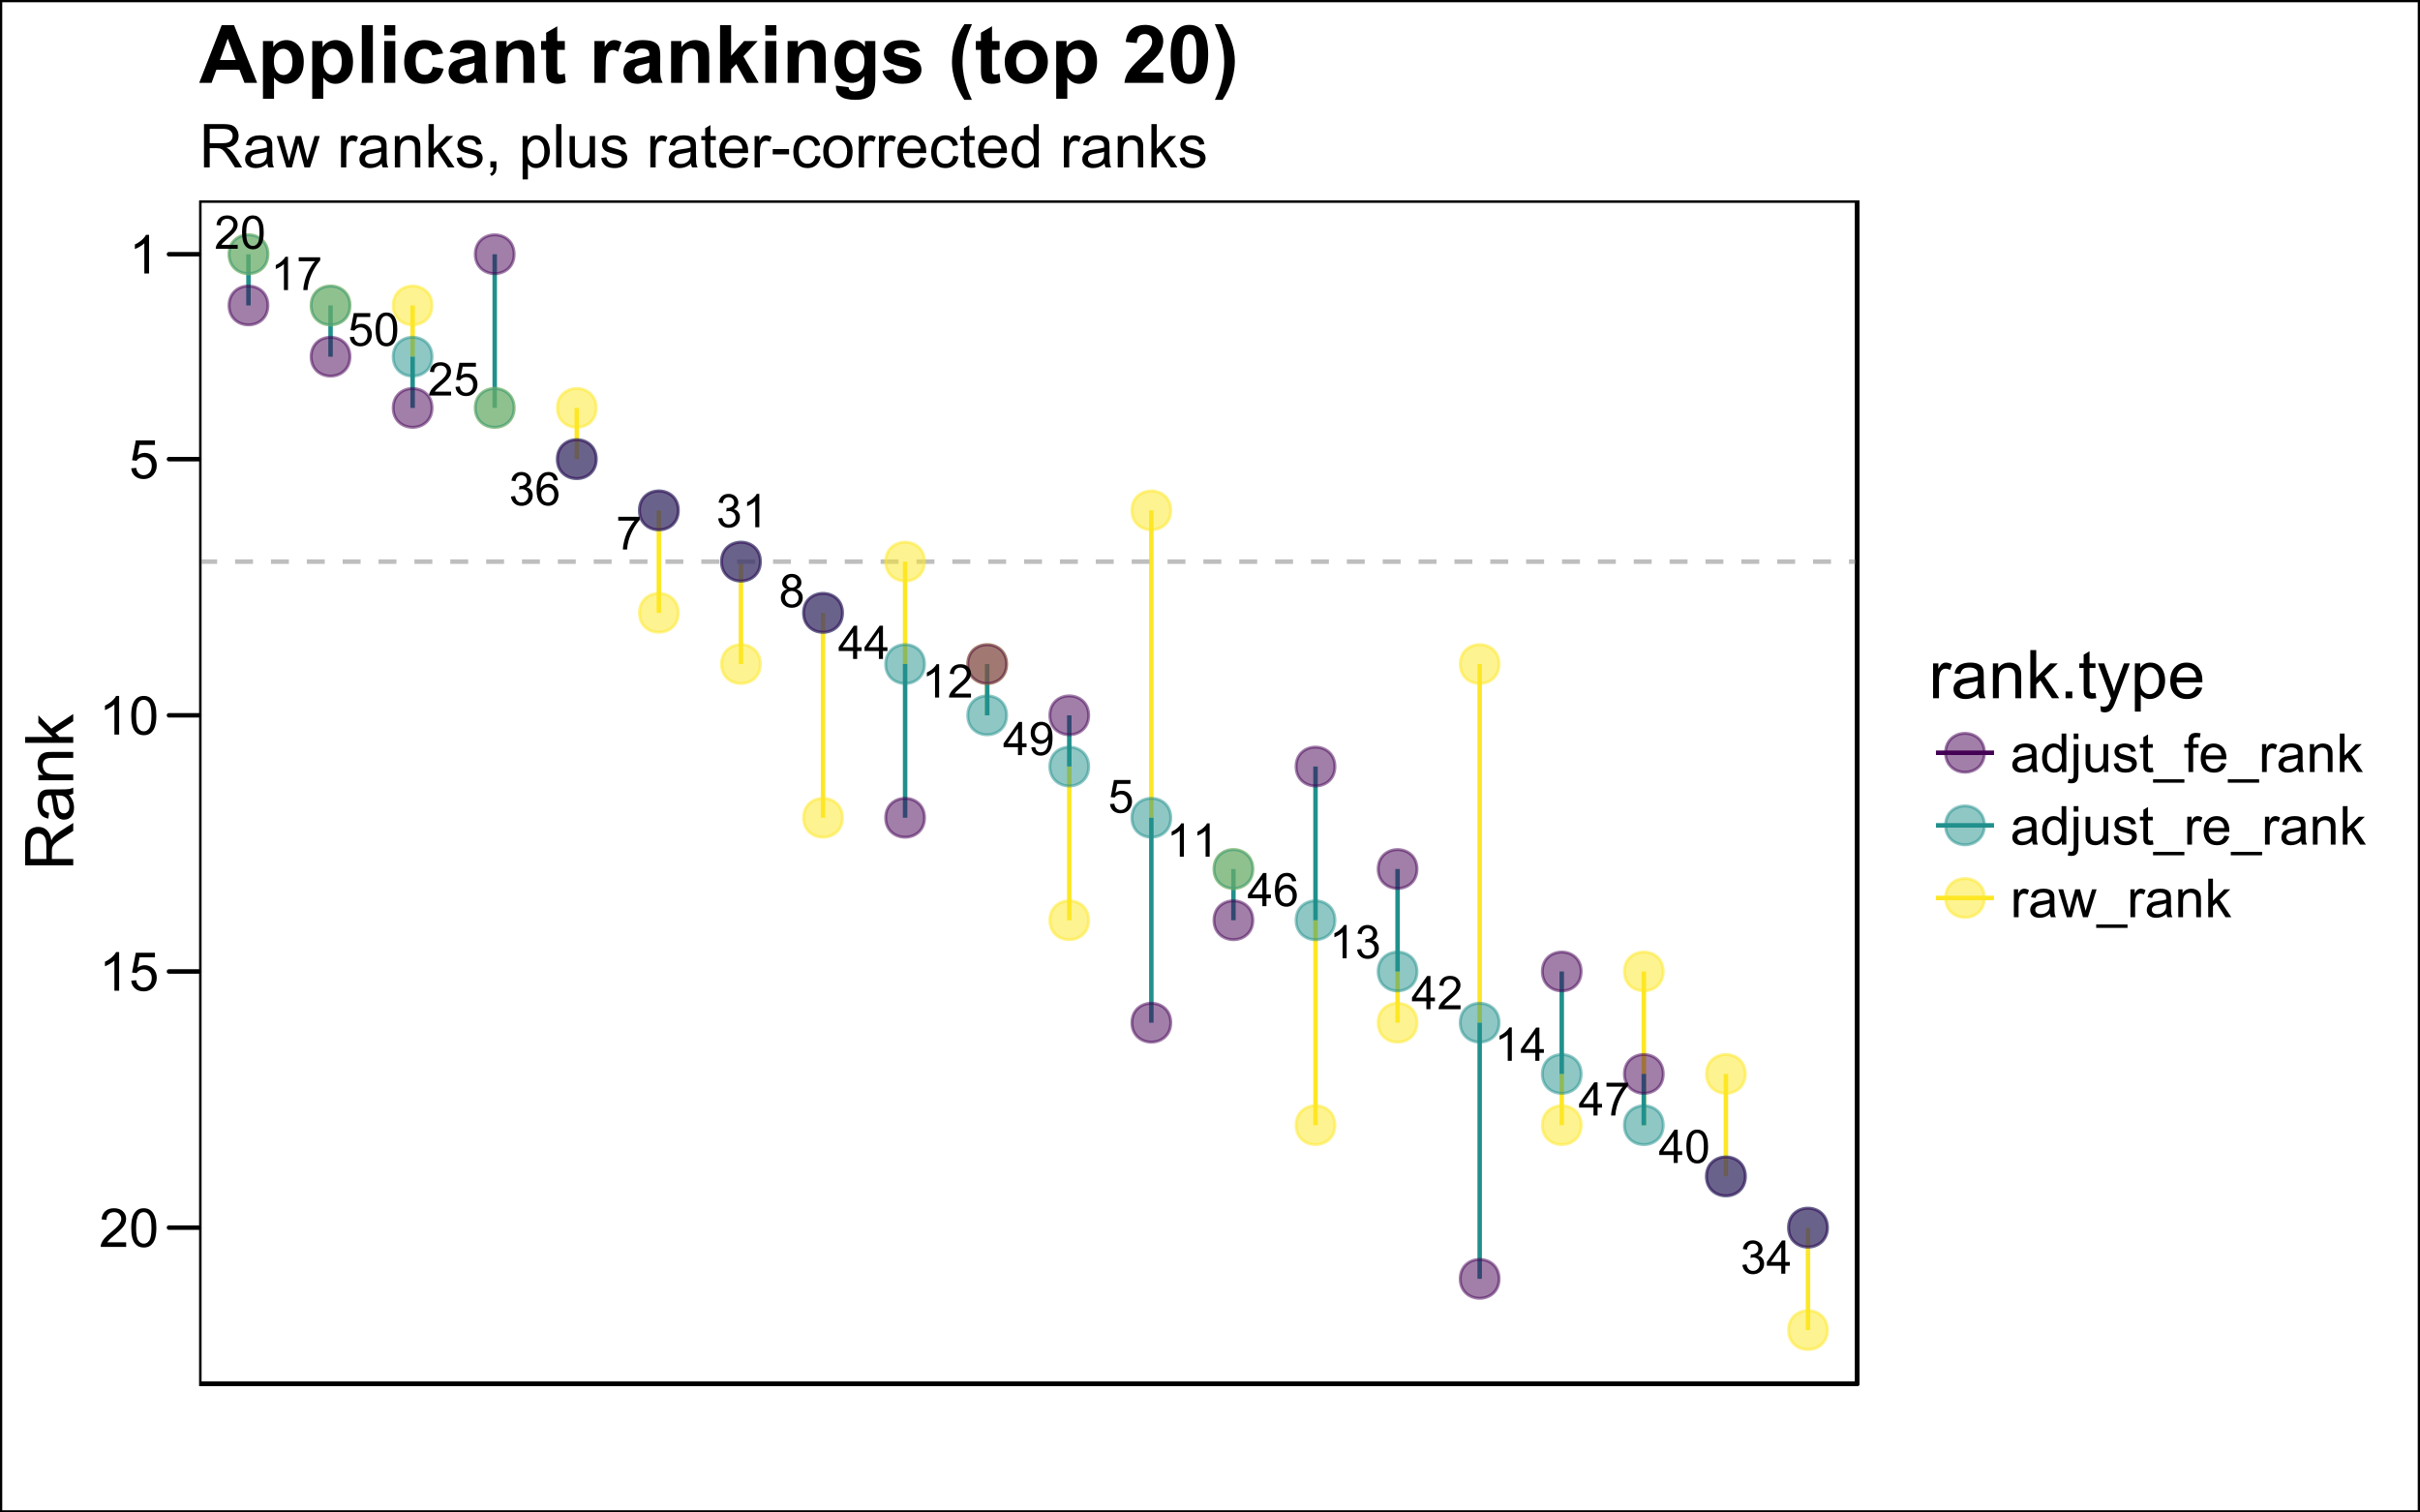 <?xml version="1.0" encoding="UTF-8"?>
<svg xmlns="http://www.w3.org/2000/svg" xmlns:xlink="http://www.w3.org/1999/xlink" width="576pt" height="360pt" viewBox="0 0 576 360" version="1.1">
<defs>
<g>
<symbol overflow="visible" id="glyph0-0">
<path style="stroke:none;" d="M 0.457 -2.07 L 1.477 -2.156 C 1.551 -1.66 1.723 -1.285 2 -1.039 C 2.273 -0.785 2.605 -0.66 2.996 -0.664 C 3.461 -0.66 3.859 -0.836 4.184 -1.191 C 4.504 -1.539 4.664 -2.008 4.668 -2.594 C 4.664 -3.145 4.508 -3.582 4.199 -3.902 C 3.887 -4.223 3.48 -4.383 2.98 -4.383 C 2.664 -4.383 2.383 -4.309 2.133 -4.168 C 1.883 -4.023 1.684 -3.84 1.543 -3.617 L 0.629 -3.734 L 1.395 -7.793 L 5.324 -7.793 L 5.324 -6.867 L 2.172 -6.867 L 1.746 -4.742 C 2.219 -5.07 2.715 -5.238 3.238 -5.238 C 3.926 -5.238 4.508 -4.996 4.984 -4.52 C 5.457 -4.039 5.695 -3.426 5.699 -2.68 C 5.695 -1.961 5.488 -1.344 5.074 -0.824 C 4.566 -0.188 3.871 0.129 2.996 0.133 C 2.273 0.129 1.688 -0.07 1.234 -0.469 C 0.777 -0.871 0.52 -1.402 0.457 -2.07 Z M 0.457 -2.07 "/>
</symbol>
<symbol overflow="visible" id="glyph0-1">
<path style="stroke:none;" d="M 0.523 -6.867 L 0.523 -7.801 L 5.637 -7.801 L 5.637 -7.047 C 5.133 -6.508 4.633 -5.797 4.141 -4.91 C 3.645 -4.02 3.262 -3.105 2.996 -2.172 C 2.801 -1.508 2.68 -0.785 2.625 0 L 1.629 0 C 1.637 -0.621 1.758 -1.371 1.992 -2.254 C 2.227 -3.133 2.562 -3.98 3 -4.801 C 3.438 -5.613 3.902 -6.305 4.395 -6.867 Z M 0.523 -6.867 "/>
</symbol>
<symbol overflow="visible" id="glyph0-2">
<path style="stroke:none;" d="M 1.953 -4.285 C 1.547 -4.43 1.25 -4.641 1.055 -4.914 C 0.859 -5.184 0.762 -5.512 0.766 -5.898 C 0.762 -6.469 0.969 -6.949 1.383 -7.344 C 1.797 -7.734 2.348 -7.934 3.035 -7.934 C 3.723 -7.934 4.277 -7.73 4.699 -7.332 C 5.121 -6.93 5.332 -6.445 5.332 -5.871 C 5.332 -5.504 5.234 -5.184 5.043 -4.914 C 4.848 -4.641 4.555 -4.43 4.168 -4.285 C 4.648 -4.121 5.02 -3.867 5.273 -3.52 C 5.527 -3.164 5.652 -2.742 5.656 -2.258 C 5.652 -1.578 5.414 -1.012 4.938 -0.555 C 4.457 -0.098 3.828 0.129 3.051 0.133 C 2.27 0.129 1.641 -0.098 1.164 -0.559 C 0.684 -1.016 0.445 -1.594 0.449 -2.285 C 0.445 -2.797 0.574 -3.227 0.84 -3.574 C 1.098 -3.922 1.469 -4.156 1.953 -4.285 Z M 1.758 -5.93 C 1.758 -5.555 1.875 -5.246 2.117 -5.012 C 2.355 -4.77 2.668 -4.652 3.055 -4.656 C 3.426 -4.652 3.734 -4.77 3.973 -5.008 C 4.211 -5.242 4.328 -5.531 4.332 -5.875 C 4.328 -6.23 4.207 -6.531 3.961 -6.773 C 3.715 -7.016 3.41 -7.137 3.047 -7.137 C 2.676 -7.137 2.367 -7.016 2.125 -6.781 C 1.879 -6.539 1.758 -6.258 1.758 -5.93 Z M 1.445 -2.281 C 1.441 -2 1.508 -1.734 1.641 -1.477 C 1.773 -1.219 1.969 -1.016 2.227 -0.875 C 2.484 -0.73 2.762 -0.66 3.062 -0.664 C 3.523 -0.66 3.906 -0.809 4.211 -1.109 C 4.512 -1.406 4.664 -1.785 4.664 -2.246 C 4.664 -2.711 4.508 -3.098 4.195 -3.406 C 3.883 -3.707 3.492 -3.859 3.031 -3.863 C 2.57 -3.859 2.191 -3.711 1.895 -3.41 C 1.59 -3.109 1.441 -2.73 1.445 -2.281 Z M 1.445 -2.281 "/>
</symbol>
<symbol overflow="visible" id="glyph0-3">
<path style="stroke:none;" d="M 4.113 0 L 3.145 0 L 3.145 -6.184 C 2.906 -5.957 2.598 -5.734 2.223 -5.512 C 1.84 -5.289 1.5 -5.121 1.203 -5.012 L 1.203 -5.949 C 1.742 -6.199 2.219 -6.508 2.625 -6.875 C 3.031 -7.234 3.316 -7.59 3.488 -7.934 L 4.113 -7.934 Z M 4.113 0 "/>
</symbol>
<symbol overflow="visible" id="glyph0-4">
<path style="stroke:none;" d="M 5.559 -0.934 L 5.559 0 L 0.336 0 C 0.324 -0.234 0.363 -0.457 0.449 -0.672 C 0.578 -1.027 0.789 -1.379 1.086 -1.723 C 1.375 -2.066 1.801 -2.465 2.355 -2.922 C 3.215 -3.621 3.793 -4.18 4.098 -4.594 C 4.395 -5.004 4.547 -5.391 4.551 -5.762 C 4.547 -6.145 4.41 -6.469 4.137 -6.734 C 3.863 -6.996 3.504 -7.129 3.062 -7.133 C 2.59 -7.129 2.215 -6.988 1.938 -6.711 C 1.656 -6.426 1.516 -6.039 1.516 -5.547 L 0.516 -5.648 C 0.586 -6.391 0.844 -6.957 1.289 -7.348 C 1.734 -7.738 2.332 -7.934 3.082 -7.934 C 3.84 -7.934 4.438 -7.723 4.883 -7.301 C 5.32 -6.879 5.543 -6.359 5.547 -5.742 C 5.543 -5.422 5.477 -5.109 5.352 -4.809 C 5.219 -4.5 5.004 -4.18 4.707 -3.844 C 4.402 -3.504 3.906 -3.039 3.211 -2.453 C 2.629 -1.961 2.254 -1.629 2.09 -1.457 C 1.922 -1.281 1.785 -1.105 1.684 -0.934 Z M 5.559 -0.934 "/>
</symbol>
<symbol overflow="visible" id="glyph0-5">
<path style="stroke:none;" d="M 0.465 -2.086 L 1.434 -2.215 C 1.543 -1.664 1.73 -1.266 2 -1.027 C 2.266 -0.781 2.594 -0.66 2.98 -0.664 C 3.434 -0.66 3.82 -0.82 4.137 -1.137 C 4.449 -1.453 4.605 -1.844 4.609 -2.312 C 4.605 -2.754 4.461 -3.121 4.172 -3.414 C 3.879 -3.699 3.508 -3.844 3.062 -3.848 C 2.875 -3.844 2.648 -3.809 2.379 -3.742 L 2.484 -4.594 C 2.547 -4.586 2.598 -4.582 2.641 -4.582 C 3.051 -4.582 3.422 -4.688 3.758 -4.906 C 4.086 -5.117 4.254 -5.449 4.254 -5.902 C 4.254 -6.254 4.133 -6.551 3.891 -6.785 C 3.648 -7.02 3.336 -7.137 2.961 -7.137 C 2.578 -7.137 2.266 -7.016 2.016 -6.781 C 1.766 -6.539 1.602 -6.184 1.531 -5.715 L 0.562 -5.887 C 0.68 -6.535 0.945 -7.039 1.367 -7.398 C 1.785 -7.754 2.309 -7.934 2.938 -7.934 C 3.367 -7.934 3.766 -7.84 4.129 -7.656 C 4.488 -7.469 4.766 -7.215 4.961 -6.898 C 5.152 -6.578 5.25 -6.242 5.25 -5.883 C 5.25 -5.539 5.156 -5.227 4.973 -4.945 C 4.789 -4.664 4.52 -4.441 4.16 -4.281 C 4.629 -4.168 4.992 -3.941 5.25 -3.605 C 5.508 -3.262 5.637 -2.84 5.637 -2.336 C 5.637 -1.645 5.383 -1.059 4.883 -0.578 C 4.375 -0.098 3.742 0.141 2.977 0.141 C 2.281 0.141 1.703 -0.066 1.246 -0.48 C 0.789 -0.895 0.527 -1.43 0.465 -2.086 Z M 0.465 -2.086 "/>
</symbol>
<symbol overflow="visible" id="glyph0-6">
<path style="stroke:none;" d="M 3.57 0 L 3.57 -1.891 L 0.141 -1.891 L 0.141 -2.781 L 3.746 -7.902 L 4.539 -7.902 L 4.539 -2.781 L 5.605 -2.781 L 5.605 -1.891 L 4.539 -1.891 L 4.539 0 Z M 3.57 -2.781 L 3.57 -6.344 L 1.094 -2.781 Z M 3.57 -2.781 "/>
</symbol>
<symbol overflow="visible" id="glyph0-7">
<path style="stroke:none;" d="M 0.457 -3.898 C 0.457 -4.828 0.551 -5.582 0.746 -6.152 C 0.934 -6.723 1.219 -7.16 1.602 -7.469 C 1.977 -7.777 2.457 -7.934 3.035 -7.934 C 3.457 -7.934 3.828 -7.848 4.148 -7.676 C 4.469 -7.504 4.73 -7.258 4.941 -6.938 C 5.145 -6.617 5.309 -6.227 5.434 -5.766 C 5.551 -5.305 5.613 -4.68 5.613 -3.898 C 5.613 -2.969 5.516 -2.223 5.324 -1.652 C 5.133 -1.082 4.848 -0.641 4.469 -0.332 C 4.09 -0.023 3.613 0.129 3.035 0.133 C 2.27 0.129 1.668 -0.141 1.238 -0.684 C 0.715 -1.34 0.457 -2.41 0.457 -3.898 Z M 1.457 -3.898 C 1.453 -2.598 1.605 -1.734 1.91 -1.309 C 2.215 -0.875 2.59 -0.66 3.035 -0.664 C 3.48 -0.66 3.852 -0.875 4.156 -1.309 C 4.457 -1.738 4.609 -2.602 4.613 -3.898 C 4.609 -5.195 4.457 -6.059 4.156 -6.488 C 3.852 -6.914 3.477 -7.129 3.023 -7.133 C 2.578 -7.129 2.223 -6.941 1.957 -6.566 C 1.621 -6.082 1.453 -5.191 1.457 -3.898 Z M 1.457 -3.898 "/>
</symbol>
<symbol overflow="visible" id="glyph0-8">
<path style="stroke:none;" d="M 5.492 -5.969 L 4.527 -5.891 C 4.438 -6.27 4.316 -6.547 4.16 -6.723 C 3.898 -6.996 3.574 -7.137 3.191 -7.137 C 2.879 -7.137 2.609 -7.051 2.379 -6.879 C 2.07 -6.652 1.828 -6.324 1.652 -5.902 C 1.477 -5.473 1.383 -4.863 1.379 -4.074 C 1.609 -4.426 1.895 -4.691 2.234 -4.867 C 2.57 -5.035 2.926 -5.121 3.301 -5.125 C 3.941 -5.121 4.492 -4.883 4.949 -4.41 C 5.402 -3.934 5.629 -3.32 5.633 -2.566 C 5.629 -2.066 5.523 -1.602 5.312 -1.18 C 5.098 -0.75 4.805 -0.426 4.43 -0.203 C 4.055 0.02 3.629 0.129 3.16 0.133 C 2.348 0.129 1.688 -0.164 1.18 -0.758 C 0.664 -1.348 0.41 -2.328 0.414 -3.699 C 0.41 -5.223 0.691 -6.332 1.262 -7.027 C 1.75 -7.629 2.414 -7.934 3.25 -7.934 C 3.871 -7.934 4.379 -7.758 4.777 -7.41 C 5.172 -7.062 5.41 -6.582 5.492 -5.969 Z M 1.531 -2.559 C 1.527 -2.223 1.598 -1.902 1.742 -1.602 C 1.883 -1.293 2.082 -1.062 2.34 -0.902 C 2.59 -0.742 2.859 -0.66 3.145 -0.664 C 3.551 -0.66 3.902 -0.828 4.199 -1.16 C 4.492 -1.488 4.641 -1.938 4.641 -2.508 C 4.641 -3.051 4.492 -3.48 4.203 -3.797 C 3.91 -4.109 3.547 -4.266 3.105 -4.27 C 2.668 -4.266 2.293 -4.109 1.988 -3.797 C 1.68 -3.48 1.527 -3.066 1.531 -2.559 Z M 1.531 -2.559 "/>
</symbol>
<symbol overflow="visible" id="glyph0-9">
<path style="stroke:none;" d="M 0.605 -1.828 L 1.535 -1.914 C 1.613 -1.473 1.762 -1.156 1.988 -0.961 C 2.207 -0.762 2.496 -0.66 2.848 -0.664 C 3.145 -0.66 3.402 -0.73 3.629 -0.867 C 3.852 -1.004 4.039 -1.184 4.184 -1.414 C 4.324 -1.641 4.441 -1.949 4.543 -2.34 C 4.637 -2.723 4.688 -3.117 4.691 -3.523 C 4.688 -3.562 4.684 -3.629 4.684 -3.719 C 4.488 -3.406 4.227 -3.156 3.891 -2.965 C 3.555 -2.773 3.188 -2.676 2.797 -2.68 C 2.141 -2.676 1.59 -2.914 1.137 -3.391 C 0.684 -3.863 0.457 -4.488 0.457 -5.266 C 0.457 -6.066 0.691 -6.711 1.164 -7.199 C 1.637 -7.688 2.23 -7.934 2.941 -7.934 C 3.457 -7.934 3.926 -7.793 4.352 -7.52 C 4.777 -7.238 5.102 -6.844 5.324 -6.336 C 5.543 -5.82 5.652 -5.082 5.656 -4.113 C 5.652 -3.102 5.543 -2.297 5.324 -1.699 C 5.102 -1.102 4.777 -0.645 4.348 -0.336 C 3.914 -0.023 3.406 0.129 2.824 0.133 C 2.207 0.129 1.699 -0.039 1.309 -0.379 C 0.914 -0.719 0.68 -1.203 0.605 -1.828 Z M 4.578 -5.316 C 4.574 -5.871 4.426 -6.312 4.133 -6.641 C 3.832 -6.965 3.477 -7.129 3.062 -7.133 C 2.629 -7.129 2.254 -6.953 1.934 -6.602 C 1.613 -6.246 1.453 -5.789 1.457 -5.234 C 1.453 -4.727 1.605 -4.32 1.91 -4.008 C 2.215 -3.691 2.59 -3.531 3.035 -3.535 C 3.48 -3.531 3.848 -3.691 4.141 -4.008 C 4.43 -4.32 4.574 -4.754 4.578 -5.316 Z M 4.578 -5.316 "/>
</symbol>
<symbol overflow="visible" id="glyph1-0">
<path style="stroke:none;" d="M 4.77 0 L 3.645 0 L 3.645 -7.168 C 3.371 -6.906 3.016 -6.648 2.578 -6.395 C 2.137 -6.133 1.742 -5.941 1.395 -5.812 L 1.395 -6.898 C 2.02 -7.191 2.566 -7.551 3.043 -7.973 C 3.512 -8.391 3.848 -8.801 4.043 -9.199 L 4.77 -9.199 Z M 4.77 0 "/>
</symbol>
<symbol overflow="visible" id="glyph1-1">
<path style="stroke:none;" d="M 0.531 -2.398 L 1.711 -2.5 C 1.797 -1.922 2 -1.488 2.32 -1.203 C 2.641 -0.91 3.023 -0.766 3.477 -0.77 C 4.016 -0.766 4.477 -0.969 4.852 -1.379 C 5.227 -1.785 5.414 -2.328 5.414 -3.008 C 5.414 -3.645 5.23 -4.152 4.871 -4.523 C 4.508 -4.895 4.039 -5.078 3.457 -5.082 C 3.094 -5.078 2.766 -4.996 2.477 -4.832 C 2.184 -4.664 1.953 -4.453 1.789 -4.195 L 0.73 -4.332 L 1.617 -9.039 L 6.176 -9.039 L 6.176 -7.961 L 2.52 -7.961 L 2.023 -5.5 C 2.57 -5.879 3.148 -6.07 3.758 -6.074 C 4.555 -6.07 5.23 -5.793 5.781 -5.242 C 6.328 -4.688 6.602 -3.977 6.605 -3.105 C 6.602 -2.277 6.363 -1.559 5.883 -0.957 C 5.293 -0.215 4.488 0.152 3.477 0.156 C 2.641 0.152 1.961 -0.078 1.434 -0.543 C 0.906 -1.008 0.605 -1.625 0.531 -2.398 Z M 0.531 -2.398 "/>
</symbol>
<symbol overflow="visible" id="glyph1-2">
<path style="stroke:none;" d="M 0.531 -4.52 C 0.527 -5.598 0.637 -6.469 0.863 -7.133 C 1.082 -7.789 1.414 -8.301 1.859 -8.66 C 2.297 -9.02 2.852 -9.199 3.52 -9.199 C 4.008 -9.199 4.438 -9.098 4.812 -8.902 C 5.18 -8.699 5.488 -8.414 5.73 -8.047 C 5.973 -7.672 6.16 -7.219 6.301 -6.684 C 6.434 -6.148 6.504 -5.426 6.508 -4.52 C 6.504 -3.441 6.395 -2.574 6.176 -1.914 C 5.953 -1.254 5.621 -0.742 5.184 -0.383 C 4.742 -0.023 4.188 0.152 3.52 0.156 C 2.633 0.152 1.938 -0.16 1.438 -0.793 C 0.828 -1.551 0.527 -2.793 0.531 -4.52 Z M 1.688 -4.52 C 1.688 -3.012 1.863 -2.012 2.215 -1.516 C 2.566 -1.016 3 -0.766 3.52 -0.77 C 4.031 -0.766 4.465 -1.016 4.82 -1.52 C 5.172 -2.016 5.348 -3.016 5.352 -4.52 C 5.348 -6.023 5.172 -7.027 4.82 -7.523 C 4.465 -8.02 4.027 -8.266 3.508 -8.27 C 2.988 -8.266 2.574 -8.047 2.27 -7.613 C 1.879 -7.051 1.688 -6.02 1.688 -4.52 Z M 1.688 -4.52 "/>
</symbol>
<symbol overflow="visible" id="glyph1-3">
<path style="stroke:none;" d="M 6.445 -1.082 L 6.445 0 L 0.387 0 C 0.379 -0.27 0.422 -0.527 0.52 -0.781 C 0.672 -1.188 0.918 -1.594 1.258 -2 C 1.598 -2.398 2.09 -2.863 2.73 -3.387 C 3.727 -4.203 4.398 -4.848 4.75 -5.328 C 5.098 -5.801 5.273 -6.254 5.273 -6.68 C 5.273 -7.125 5.113 -7.5 4.797 -7.809 C 4.477 -8.113 4.062 -8.266 3.551 -8.27 C 3.008 -8.266 2.574 -8.105 2.25 -7.781 C 1.922 -7.453 1.758 -7 1.758 -6.43 L 0.602 -6.551 C 0.676 -7.41 0.973 -8.066 1.492 -8.52 C 2.008 -8.973 2.703 -9.199 3.574 -9.199 C 4.453 -9.199 5.148 -8.953 5.66 -8.469 C 6.172 -7.977 6.426 -7.375 6.43 -6.656 C 6.426 -6.289 6.352 -5.926 6.203 -5.574 C 6.051 -5.215 5.801 -4.844 5.457 -4.453 C 5.105 -4.062 4.531 -3.523 3.727 -2.844 C 3.047 -2.273 2.609 -1.891 2.422 -1.688 C 2.227 -1.484 2.07 -1.281 1.949 -1.082 Z M 6.445 -1.082 "/>
</symbol>
<symbol overflow="visible" id="glyph1-4">
<path style="stroke:none;" d="M 5.176 -0.82 C 4.754 -0.465 4.355 -0.215 3.973 -0.07 C 3.586 0.074 3.172 0.145 2.73 0.148 C 2 0.145 1.438 -0.027 1.047 -0.383 C 0.652 -0.734 0.457 -1.191 0.461 -1.75 C 0.457 -2.074 0.531 -2.371 0.684 -2.641 C 0.828 -2.906 1.023 -3.121 1.266 -3.285 C 1.504 -3.445 1.773 -3.57 2.074 -3.656 C 2.293 -3.711 2.625 -3.766 3.074 -3.824 C 3.98 -3.93 4.648 -4.059 5.082 -4.211 C 5.082 -4.363 5.086 -4.461 5.086 -4.508 C 5.086 -4.961 4.98 -5.285 4.77 -5.477 C 4.48 -5.727 4.051 -5.852 3.488 -5.855 C 2.957 -5.852 2.566 -5.762 2.316 -5.578 C 2.059 -5.391 1.875 -5.062 1.758 -4.594 L 0.656 -4.742 C 0.754 -5.211 0.918 -5.594 1.148 -5.883 C 1.375 -6.172 1.703 -6.395 2.141 -6.555 C 2.57 -6.707 3.074 -6.785 3.648 -6.789 C 4.215 -6.785 4.676 -6.719 5.031 -6.586 C 5.383 -6.453 5.645 -6.285 5.812 -6.082 C 5.977 -5.879 6.094 -5.625 6.164 -5.32 C 6.199 -5.125 6.215 -4.777 6.219 -4.281 L 6.219 -2.781 C 6.215 -1.73 6.238 -1.07 6.289 -0.797 C 6.336 -0.52 6.434 -0.254 6.574 0 L 5.398 0 C 5.281 -0.234 5.207 -0.508 5.176 -0.82 Z M 5.082 -3.332 C 4.668 -3.164 4.055 -3.023 3.242 -2.906 C 2.777 -2.836 2.453 -2.758 2.262 -2.68 C 2.07 -2.594 1.922 -2.473 1.82 -2.312 C 1.715 -2.152 1.664 -1.977 1.664 -1.781 C 1.664 -1.48 1.777 -1.23 2.004 -1.031 C 2.23 -0.828 2.562 -0.727 3 -0.73 C 3.43 -0.727 3.812 -0.82 4.156 -1.016 C 4.492 -1.203 4.742 -1.465 4.898 -1.793 C 5.02 -2.047 5.078 -2.422 5.082 -2.918 Z M 5.082 -3.332 "/>
</symbol>
<symbol overflow="visible" id="glyph1-5">
<path style="stroke:none;" d="M 5.148 0 L 5.148 -0.836 C 4.727 -0.18 4.109 0.145 3.293 0.148 C 2.762 0.145 2.273 0.004 1.832 -0.289 C 1.387 -0.578 1.043 -0.984 0.801 -1.508 C 0.555 -2.027 0.434 -2.629 0.438 -3.312 C 0.434 -3.969 0.543 -4.57 0.77 -5.113 C 0.988 -5.652 1.32 -6.066 1.762 -6.355 C 2.203 -6.641 2.695 -6.785 3.242 -6.789 C 3.641 -6.785 4 -6.699 4.312 -6.535 C 4.625 -6.363 4.879 -6.145 5.074 -5.875 L 5.074 -9.164 L 6.195 -9.164 L 6.195 0 Z M 1.594 -3.312 C 1.594 -2.461 1.77 -1.828 2.129 -1.406 C 2.484 -0.984 2.91 -0.773 3.398 -0.773 C 3.891 -0.773 4.309 -0.973 4.652 -1.375 C 4.996 -1.777 5.168 -2.391 5.168 -3.219 C 5.168 -4.125 4.992 -4.793 4.641 -5.219 C 4.289 -5.641 3.859 -5.852 3.352 -5.855 C 2.852 -5.852 2.434 -5.648 2.098 -5.242 C 1.762 -4.832 1.594 -4.188 1.594 -3.312 Z M 1.594 -3.312 "/>
</symbol>
<symbol overflow="visible" id="glyph1-6">
<path style="stroke:none;" d="M 0.836 -7.855 L 0.836 -9.164 L 1.961 -9.164 L 1.961 -7.855 Z M -0.586 2.574 L -0.375 1.617 C -0.148 1.676 0.027 1.703 0.156 1.707 C 0.383 1.703 0.555 1.629 0.668 1.477 C 0.777 1.324 0.832 0.941 0.836 0.336 L 0.836 -6.637 L 1.961 -6.637 L 1.961 0.363 C 1.957 1.176 1.852 1.742 1.645 2.07 C 1.371 2.484 0.922 2.695 0.293 2.695 C -0.012 2.695 -0.305 2.652 -0.586 2.574 Z M -0.586 2.574 "/>
</symbol>
<symbol overflow="visible" id="glyph1-7">
<path style="stroke:none;" d="M 5.195 0 L 5.195 -0.977 C 4.676 -0.227 3.973 0.145 3.086 0.148 C 2.691 0.145 2.324 0.074 1.988 -0.074 C 1.645 -0.223 1.395 -0.41 1.234 -0.641 C 1.066 -0.863 0.949 -1.145 0.887 -1.477 C 0.84 -1.695 0.82 -2.043 0.82 -2.523 L 0.82 -6.637 L 1.945 -6.637 L 1.945 -2.957 C 1.945 -2.367 1.965 -1.973 2.012 -1.77 C 2.078 -1.473 2.23 -1.238 2.461 -1.07 C 2.688 -0.902 2.969 -0.82 3.312 -0.82 C 3.648 -0.82 3.965 -0.906 4.262 -1.078 C 4.555 -1.25 4.766 -1.484 4.891 -1.781 C 5.012 -2.078 5.074 -2.512 5.074 -3.082 L 5.074 -6.637 L 6.199 -6.637 L 6.199 0 Z M 5.195 0 "/>
</symbol>
<symbol overflow="visible" id="glyph1-8">
<path style="stroke:none;" d="M 0.395 -1.98 L 1.508 -2.156 C 1.566 -1.711 1.742 -1.367 2.027 -1.129 C 2.312 -0.891 2.711 -0.773 3.227 -0.773 C 3.738 -0.773 4.121 -0.879 4.375 -1.09 C 4.621 -1.301 4.746 -1.547 4.75 -1.832 C 4.746 -2.082 4.637 -2.281 4.418 -2.43 C 4.262 -2.527 3.879 -2.656 3.27 -2.812 C 2.441 -3.02 1.867 -3.199 1.551 -3.352 C 1.23 -3.504 0.988 -3.715 0.828 -3.984 C 0.66 -4.25 0.578 -4.547 0.582 -4.875 C 0.578 -5.172 0.648 -5.445 0.785 -5.695 C 0.918 -5.945 1.102 -6.152 1.336 -6.324 C 1.512 -6.449 1.75 -6.559 2.055 -6.652 C 2.355 -6.738 2.68 -6.785 3.023 -6.789 C 3.543 -6.785 4 -6.711 4.395 -6.562 C 4.789 -6.41 5.078 -6.207 5.27 -5.953 C 5.453 -5.695 5.582 -5.352 5.656 -4.926 L 4.555 -4.773 C 4.5 -5.113 4.355 -5.379 4.121 -5.574 C 3.879 -5.762 3.543 -5.859 3.105 -5.863 C 2.59 -5.859 2.219 -5.773 2 -5.605 C 1.773 -5.434 1.664 -5.234 1.668 -5.008 C 1.664 -4.859 1.711 -4.727 1.805 -4.613 C 1.898 -4.488 2.043 -4.391 2.238 -4.312 C 2.348 -4.27 2.676 -4.172 3.23 -4.023 C 4.023 -3.809 4.578 -3.637 4.895 -3.504 C 5.207 -3.367 5.457 -3.168 5.637 -2.91 C 5.816 -2.648 5.906 -2.328 5.906 -1.949 C 5.906 -1.57 5.797 -1.219 5.578 -0.891 C 5.359 -0.559 5.043 -0.301 4.629 -0.121 C 4.215 0.059 3.746 0.145 3.23 0.148 C 2.363 0.145 1.707 -0.031 1.258 -0.387 C 0.805 -0.746 0.516 -1.277 0.395 -1.98 Z M 0.395 -1.98 "/>
</symbol>
<symbol overflow="visible" id="glyph1-9">
<path style="stroke:none;" d="M 3.301 -1.008 L 3.461 -0.012 C 3.145 0.051 2.863 0.082 2.613 0.086 C 2.203 0.082 1.883 0.02 1.66 -0.105 C 1.434 -0.234 1.277 -0.402 1.188 -0.613 C 1.094 -0.82 1.047 -1.266 1.051 -1.945 L 1.051 -5.762 L 0.227 -5.762 L 0.227 -6.637 L 1.051 -6.637 L 1.051 -8.281 L 2.168 -8.957 L 2.168 -6.637 L 3.301 -6.637 L 3.301 -5.762 L 2.168 -5.762 L 2.168 -1.883 C 2.168 -1.555 2.188 -1.348 2.227 -1.262 C 2.266 -1.168 2.328 -1.098 2.422 -1.043 C 2.508 -0.988 2.637 -0.961 2.805 -0.961 C 2.926 -0.961 3.09 -0.977 3.301 -1.008 Z M 3.301 -1.008 "/>
</symbol>
<symbol overflow="visible" id="glyph1-10">
<path style="stroke:none;" d="M -0.195 2.543 L -0.195 1.73 L 7.262 1.73 L 7.262 2.543 Z M -0.195 2.543 "/>
</symbol>
<symbol overflow="visible" id="glyph1-11">
<path style="stroke:none;" d="M 1.113 0 L 1.113 -5.762 L 0.117 -5.762 L 0.117 -6.637 L 1.113 -6.637 L 1.113 -7.344 C 1.113 -7.785 1.152 -8.117 1.23 -8.336 C 1.34 -8.625 1.527 -8.863 1.801 -9.047 C 2.07 -9.227 2.453 -9.316 2.949 -9.32 C 3.262 -9.316 3.613 -9.277 4 -9.207 L 3.832 -8.227 C 3.598 -8.266 3.375 -8.285 3.168 -8.289 C 2.824 -8.285 2.582 -8.211 2.441 -8.07 C 2.297 -7.922 2.227 -7.648 2.23 -7.25 L 2.23 -6.637 L 3.523 -6.637 L 3.523 -5.762 L 2.23 -5.762 L 2.23 0 Z M 1.113 0 "/>
</symbol>
<symbol overflow="visible" id="glyph1-12">
<path style="stroke:none;" d="M 5.387 -2.137 L 6.551 -1.992 C 6.363 -1.312 6.023 -0.785 5.531 -0.414 C 5.035 -0.039 4.402 0.145 3.633 0.148 C 2.66 0.145 1.887 -0.148 1.32 -0.746 C 0.75 -1.34 0.469 -2.18 0.469 -3.262 C 0.469 -4.375 0.754 -5.242 1.332 -5.863 C 1.902 -6.477 2.648 -6.785 3.57 -6.789 C 4.453 -6.785 5.18 -6.484 5.742 -5.883 C 6.305 -5.277 6.586 -4.426 6.586 -3.332 C 6.586 -3.262 6.582 -3.16 6.582 -3.031 L 1.633 -3.031 C 1.672 -2.297 1.879 -1.738 2.25 -1.355 C 2.617 -0.965 3.078 -0.773 3.637 -0.773 C 4.047 -0.773 4.398 -0.879 4.695 -1.098 C 4.984 -1.312 5.215 -1.66 5.387 -2.137 Z M 1.695 -3.957 L 5.398 -3.957 C 5.344 -4.512 5.203 -4.93 4.977 -5.211 C 4.613 -5.641 4.148 -5.859 3.582 -5.863 C 3.059 -5.859 2.625 -5.688 2.277 -5.344 C 1.922 -4.996 1.727 -4.531 1.695 -3.957 Z M 1.695 -3.957 "/>
</symbol>
<symbol overflow="visible" id="glyph1-13">
<path style="stroke:none;" d="M 0.832 0 L 0.832 -6.637 L 1.844 -6.637 L 1.844 -5.633 C 2.098 -6.098 2.336 -6.41 2.559 -6.562 C 2.773 -6.711 3.016 -6.785 3.281 -6.789 C 3.66 -6.785 4.043 -6.664 4.438 -6.426 L 4.051 -5.383 C 3.77 -5.543 3.496 -5.625 3.227 -5.625 C 2.977 -5.625 2.754 -5.551 2.562 -5.402 C 2.363 -5.254 2.227 -5.047 2.145 -4.789 C 2.02 -4.383 1.957 -3.945 1.957 -3.477 L 1.957 0 Z M 0.832 0 "/>
</symbol>
<symbol overflow="visible" id="glyph1-14">
<path style="stroke:none;" d="M 0.844 0 L 0.844 -6.637 L 1.855 -6.637 L 1.855 -5.695 C 2.34 -6.422 3.043 -6.785 3.969 -6.789 C 4.367 -6.785 4.734 -6.711 5.07 -6.57 C 5.402 -6.422 5.656 -6.234 5.824 -6.004 C 5.988 -5.77 6.105 -5.492 6.176 -5.176 C 6.215 -4.965 6.234 -4.602 6.238 -4.082 L 6.238 0 L 5.113 0 L 5.113 -4.039 C 5.109 -4.492 5.066 -4.836 4.98 -5.066 C 4.895 -5.289 4.738 -5.469 4.516 -5.609 C 4.289 -5.742 4.027 -5.812 3.73 -5.812 C 3.25 -5.812 2.836 -5.66 2.488 -5.355 C 2.141 -5.051 1.969 -4.473 1.969 -3.625 L 1.969 0 Z M 0.844 0 "/>
</symbol>
<symbol overflow="visible" id="glyph1-15">
<path style="stroke:none;" d="M 0.852 0 L 0.852 -9.164 L 1.977 -9.164 L 1.977 -3.938 L 4.637 -6.637 L 6.094 -6.637 L 3.555 -4.176 L 6.352 0 L 4.961 0 L 2.77 -3.395 L 1.977 -2.633 L 1.977 0 Z M 0.852 0 "/>
</symbol>
<symbol overflow="visible" id="glyph1-16">
<path style="stroke:none;" d="M 2.07 0 L 0.039 -6.637 L 1.199 -6.637 L 2.258 -2.805 L 2.648 -1.383 C 2.664 -1.453 2.777 -1.906 2.992 -2.75 L 4.051 -6.637 L 5.207 -6.637 L 6.199 -2.789 L 6.531 -1.52 L 6.914 -2.801 L 8.051 -6.637 L 9.145 -6.637 L 7.07 0 L 5.898 0 L 4.844 -3.977 L 4.586 -5.105 L 3.242 0 Z M 2.07 0 "/>
</symbol>
<symbol overflow="visible" id="glyph2-0">
<path style="stroke:none;" d="M 0 -1.258 L -11.453 -1.258 L -11.453 -6.336 C -11.449 -7.352 -11.348 -8.129 -11.145 -8.664 C -10.938 -9.191 -10.574 -9.617 -10.055 -9.938 C -9.531 -10.254 -8.953 -10.41 -8.328 -10.414 C -7.512 -10.41 -6.828 -10.148 -6.273 -9.625 C -5.715 -9.098 -5.359 -8.285 -5.211 -7.188 C -5.016 -7.586 -4.828 -7.891 -4.641 -8.102 C -4.234 -8.543 -3.727 -8.961 -3.117 -9.359 L 0 -11.352 L 0 -9.445 L -2.383 -7.93 C -3.066 -7.484 -3.594 -7.121 -3.961 -6.836 C -4.324 -6.547 -4.578 -6.289 -4.727 -6.066 C -4.871 -5.836 -4.973 -5.605 -5.031 -5.375 C -5.066 -5.199 -5.086 -4.918 -5.086 -4.531 L -5.086 -2.773 L 0 -2.773 Z M -6.398 -2.773 L -6.398 -6.031 C -6.398 -6.719 -6.469 -7.262 -6.613 -7.656 C -6.754 -8.043 -6.984 -8.34 -7.301 -8.547 C -7.613 -8.746 -7.953 -8.848 -8.328 -8.852 C -8.867 -8.848 -9.312 -8.652 -9.664 -8.262 C -10.008 -7.867 -10.184 -7.246 -10.188 -6.398 L -10.188 -2.773 Z M -6.398 -2.773 "/>
</symbol>
<symbol overflow="visible" id="glyph2-1">
<path style="stroke:none;" d="M -1.023 -6.469 C -0.578 -5.945 -0.266 -5.441 -0.086 -4.965 C 0.098 -4.48 0.188 -3.965 0.188 -3.414 C 0.188 -2.5 -0.035 -1.801 -0.48 -1.312 C -0.926 -0.82 -1.492 -0.574 -2.188 -0.578 C -2.59 -0.574 -2.961 -0.668 -3.301 -0.855 C -3.633 -1.039 -3.902 -1.281 -4.109 -1.582 C -4.309 -1.879 -4.465 -2.215 -4.57 -2.594 C -4.641 -2.867 -4.711 -3.285 -4.781 -3.844 C -4.914 -4.977 -5.074 -5.812 -5.266 -6.352 C -5.457 -6.355 -5.578 -6.355 -5.633 -6.359 C -6.203 -6.355 -6.609 -6.223 -6.844 -5.961 C -7.16 -5.598 -7.316 -5.066 -7.32 -4.359 C -7.316 -3.695 -7.203 -3.207 -6.973 -2.895 C -6.738 -2.578 -6.328 -2.344 -5.742 -2.195 L -5.93 -0.82 C -6.516 -0.945 -6.988 -1.148 -7.355 -1.438 C -7.715 -1.719 -7.996 -2.133 -8.191 -2.68 C -8.387 -3.219 -8.484 -3.848 -8.484 -4.562 C -8.484 -5.27 -8.398 -5.844 -8.234 -6.289 C -8.062 -6.727 -7.855 -7.055 -7.605 -7.266 C -7.352 -7.473 -7.031 -7.617 -6.648 -7.703 C -6.406 -7.746 -5.973 -7.77 -5.352 -7.773 L -3.477 -7.773 C -2.164 -7.77 -1.34 -7.801 -0.996 -7.863 C -0.648 -7.922 -0.316 -8.039 0 -8.219 L 0 -6.75 C -0.289 -6.602 -0.629 -6.508 -1.023 -6.469 Z M -4.164 -6.352 C -3.953 -5.84 -3.777 -5.074 -3.633 -4.055 C -3.547 -3.477 -3.453 -3.066 -3.352 -2.828 C -3.246 -2.586 -3.094 -2.402 -2.895 -2.273 C -2.691 -2.141 -2.469 -2.074 -2.227 -2.078 C -1.852 -2.074 -1.539 -2.215 -1.289 -2.504 C -1.039 -2.785 -0.914 -3.203 -0.914 -3.75 C -0.914 -4.289 -1.031 -4.77 -1.27 -5.195 C -1.504 -5.613 -1.828 -5.922 -2.242 -6.125 C -2.559 -6.273 -3.027 -6.352 -3.648 -6.352 Z M -4.164 -6.352 "/>
</symbol>
<symbol overflow="visible" id="glyph2-2">
<path style="stroke:none;" d="M 0 -1.055 L -8.297 -1.055 L -8.297 -2.32 L -7.117 -2.32 C -8.027 -2.93 -8.484 -3.809 -8.484 -4.961 C -8.484 -5.457 -8.395 -5.918 -8.215 -6.34 C -8.035 -6.758 -7.797 -7.07 -7.508 -7.281 C -7.211 -7.488 -6.867 -7.633 -6.469 -7.719 C -6.207 -7.766 -5.75 -7.793 -5.102 -7.797 L 0 -7.797 L 0 -6.391 L -5.047 -6.391 C -5.617 -6.387 -6.047 -6.332 -6.332 -6.227 C -6.613 -6.113 -6.84 -5.918 -7.012 -5.645 C -7.18 -5.363 -7.266 -5.039 -7.266 -4.664 C -7.266 -4.062 -7.074 -3.543 -6.695 -3.113 C -6.312 -2.676 -5.59 -2.461 -4.531 -2.461 L 0 -2.461 Z M 0 -1.055 "/>
</symbol>
<symbol overflow="visible" id="glyph2-3">
<path style="stroke:none;" d="M 0 -1.062 L -11.453 -1.062 L -11.453 -2.469 L -4.922 -2.469 L -8.297 -5.797 L -8.297 -7.617 L -5.219 -4.445 L 0 -7.938 L 0 -6.203 L -4.242 -3.461 L -3.289 -2.469 L 0 -2.469 Z M 0 -1.062 "/>
</symbol>
<symbol overflow="visible" id="glyph3-0">
<path style="stroke:none;" d="M 1.039 0 L 1.039 -8.297 L 2.305 -8.297 L 2.305 -7.039 C 2.625 -7.625 2.926 -8.016 3.199 -8.203 C 3.473 -8.391 3.773 -8.484 4.102 -8.484 C 4.574 -8.484 5.055 -8.332 5.547 -8.031 L 5.062 -6.727 C 4.719 -6.93 4.375 -7.031 4.031 -7.031 C 3.723 -7.031 3.445 -6.938 3.203 -6.754 C 2.957 -6.566 2.781 -6.309 2.68 -5.984 C 2.52 -5.48 2.441 -4.934 2.445 -4.344 L 2.445 0 Z M 1.039 0 "/>
</symbol>
<symbol overflow="visible" id="glyph3-1">
<path style="stroke:none;" d="M 6.469 -1.023 C 5.945 -0.578 5.441 -0.266 4.965 -0.086 C 4.48 0.098 3.965 0.188 3.414 0.188 C 2.5 0.188 1.801 -0.035 1.312 -0.48 C 0.82 -0.926 0.574 -1.492 0.578 -2.188 C 0.574 -2.59 0.668 -2.961 0.855 -3.301 C 1.039 -3.633 1.281 -3.902 1.582 -4.109 C 1.879 -4.309 2.215 -4.465 2.594 -4.57 C 2.867 -4.641 3.285 -4.711 3.844 -4.781 C 4.977 -4.914 5.812 -5.074 6.352 -5.266 C 6.355 -5.457 6.355 -5.578 6.359 -5.633 C 6.355 -6.203 6.223 -6.609 5.961 -6.844 C 5.598 -7.16 5.066 -7.316 4.359 -7.32 C 3.695 -7.316 3.207 -7.203 2.895 -6.973 C 2.578 -6.738 2.344 -6.328 2.195 -5.742 L 0.82 -5.93 C 0.945 -6.516 1.148 -6.988 1.438 -7.355 C 1.719 -7.715 2.133 -7.996 2.68 -8.191 C 3.219 -8.387 3.848 -8.484 4.562 -8.484 C 5.27 -8.484 5.844 -8.398 6.289 -8.234 C 6.727 -8.062 7.055 -7.855 7.266 -7.605 C 7.473 -7.352 7.617 -7.031 7.703 -6.648 C 7.746 -6.406 7.77 -5.973 7.773 -5.352 L 7.773 -3.477 C 7.77 -2.164 7.801 -1.34 7.863 -0.996 C 7.922 -0.648 8.039 -0.316 8.219 0 L 6.75 0 C 6.602 -0.289 6.508 -0.629 6.469 -1.023 Z M 6.352 -4.164 C 5.84 -3.953 5.074 -3.777 4.055 -3.633 C 3.477 -3.547 3.066 -3.453 2.828 -3.352 C 2.586 -3.246 2.402 -3.094 2.273 -2.895 C 2.141 -2.691 2.074 -2.469 2.078 -2.227 C 2.074 -1.852 2.215 -1.539 2.504 -1.289 C 2.785 -1.039 3.203 -0.914 3.75 -0.914 C 4.289 -0.914 4.77 -1.031 5.195 -1.27 C 5.613 -1.504 5.922 -1.828 6.125 -2.242 C 6.273 -2.559 6.352 -3.027 6.352 -3.648 Z M 6.352 -4.164 "/>
</symbol>
<symbol overflow="visible" id="glyph3-2">
<path style="stroke:none;" d="M 1.055 0 L 1.055 -8.297 L 2.32 -8.297 L 2.32 -7.117 C 2.93 -8.027 3.809 -8.484 4.961 -8.484 C 5.457 -8.484 5.918 -8.395 6.34 -8.215 C 6.758 -8.035 7.07 -7.797 7.281 -7.508 C 7.488 -7.211 7.633 -6.867 7.719 -6.469 C 7.766 -6.207 7.793 -5.75 7.797 -5.102 L 7.797 0 L 6.391 0 L 6.391 -5.047 C 6.387 -5.617 6.332 -6.047 6.227 -6.332 C 6.113 -6.613 5.918 -6.84 5.645 -7.012 C 5.363 -7.18 5.039 -7.266 4.664 -7.266 C 4.062 -7.266 3.543 -7.074 3.113 -6.695 C 2.676 -6.312 2.461 -5.59 2.461 -4.531 L 2.461 0 Z M 1.055 0 "/>
</symbol>
<symbol overflow="visible" id="glyph3-3">
<path style="stroke:none;" d="M 1.062 0 L 1.062 -11.453 L 2.469 -11.453 L 2.469 -4.922 L 5.797 -8.297 L 7.617 -8.297 L 4.445 -5.219 L 7.938 0 L 6.203 0 L 3.461 -4.242 L 2.469 -3.289 L 2.469 0 Z M 1.062 0 "/>
</symbol>
<symbol overflow="visible" id="glyph3-4">
<path style="stroke:none;" d="M 1.453 0 L 1.453 -1.602 L 3.055 -1.602 L 3.055 0 Z M 1.453 0 "/>
</symbol>
<symbol overflow="visible" id="glyph3-5">
<path style="stroke:none;" d="M 4.125 -1.258 L 4.328 -0.016 C 3.93 0.066 3.574 0.105 3.266 0.109 C 2.75 0.105 2.355 0.027 2.078 -0.133 C 1.793 -0.293 1.594 -0.504 1.484 -0.77 C 1.367 -1.027 1.312 -1.582 1.312 -2.43 L 1.312 -7.203 L 0.281 -7.203 L 0.281 -8.297 L 1.312 -8.297 L 1.312 -10.352 L 2.711 -11.195 L 2.711 -8.297 L 4.125 -8.297 L 4.125 -7.203 L 2.711 -7.203 L 2.711 -2.352 C 2.707 -1.945 2.73 -1.688 2.785 -1.578 C 2.832 -1.461 2.914 -1.371 3.027 -1.305 C 3.137 -1.234 3.297 -1.199 3.508 -1.203 C 3.66 -1.199 3.867 -1.219 4.125 -1.258 Z M 4.125 -1.258 "/>
</symbol>
<symbol overflow="visible" id="glyph3-6">
<path style="stroke:none;" d="M 0.992 3.195 L 0.836 1.875 C 1.141 1.957 1.41 1.996 1.641 2 C 1.953 1.996 2.203 1.945 2.391 1.844 C 2.578 1.738 2.73 1.594 2.852 1.406 C 2.938 1.266 3.082 0.914 3.281 0.359 C 3.305 0.277 3.344 0.164 3.406 0.016 L 0.258 -8.297 L 1.773 -8.297 L 3.5 -3.492 C 3.719 -2.883 3.922 -2.242 4.102 -1.57 C 4.262 -2.215 4.453 -2.844 4.68 -3.461 L 6.453 -8.297 L 7.859 -8.297 L 4.703 0.141 C 4.363 1.051 4.102 1.676 3.914 2.023 C 3.664 2.484 3.375 2.824 3.055 3.043 C 2.727 3.254 2.344 3.363 1.898 3.367 C 1.625 3.363 1.32 3.305 0.992 3.195 Z M 0.992 3.195 "/>
</symbol>
<symbol overflow="visible" id="glyph3-7">
<path style="stroke:none;" d="M 1.055 3.18 L 1.055 -8.297 L 2.336 -8.297 L 2.336 -7.219 C 2.637 -7.641 2.977 -7.957 3.359 -8.168 C 3.734 -8.379 4.195 -8.484 4.742 -8.484 C 5.445 -8.484 6.07 -8.301 6.617 -7.938 C 7.156 -7.57 7.566 -7.055 7.844 -6.395 C 8.117 -5.727 8.254 -5 8.258 -4.211 C 8.254 -3.359 8.102 -2.594 7.801 -1.918 C 7.492 -1.234 7.051 -0.715 6.473 -0.355 C 5.891 0.008 5.281 0.188 4.641 0.188 C 4.172 0.188 3.75 0.09 3.379 -0.109 C 3.004 -0.305 2.699 -0.555 2.461 -0.859 L 2.461 3.18 Z M 2.328 -4.102 C 2.324 -3.031 2.543 -2.242 2.977 -1.734 C 3.406 -1.223 3.93 -0.965 4.547 -0.969 C 5.172 -0.965 5.707 -1.23 6.152 -1.762 C 6.598 -2.289 6.82 -3.109 6.82 -4.219 C 6.82 -5.273 6.602 -6.062 6.168 -6.594 C 5.73 -7.117 5.211 -7.383 4.609 -7.383 C 4.008 -7.383 3.477 -7.102 3.02 -6.543 C 2.555 -5.98 2.324 -5.168 2.328 -4.102 Z M 2.328 -4.102 "/>
</symbol>
<symbol overflow="visible" id="glyph3-8">
<path style="stroke:none;" d="M 6.734 -2.672 L 8.188 -2.492 C 7.953 -1.641 7.531 -0.984 6.914 -0.516 C 6.293 -0.047 5.5 0.188 4.539 0.188 C 3.324 0.188 2.363 -0.184 1.652 -0.934 C 0.941 -1.676 0.586 -2.727 0.586 -4.078 C 0.586 -5.473 0.945 -6.555 1.664 -7.328 C 2.383 -8.098 3.312 -8.484 4.461 -8.484 C 5.566 -8.484 6.473 -8.105 7.18 -7.352 C 7.879 -6.594 8.23 -5.531 8.234 -4.164 C 8.23 -4.078 8.23 -3.953 8.227 -3.789 L 2.039 -3.789 C 2.09 -2.875 2.348 -2.176 2.812 -1.695 C 3.273 -1.207 3.852 -0.965 4.547 -0.969 C 5.062 -0.965 5.5 -1.102 5.867 -1.375 C 6.227 -1.645 6.516 -2.078 6.734 -2.672 Z M 2.117 -4.945 L 6.75 -4.945 C 6.688 -5.641 6.508 -6.164 6.219 -6.516 C 5.766 -7.055 5.188 -7.324 4.477 -7.328 C 3.828 -7.324 3.285 -7.109 2.848 -6.68 C 2.406 -6.246 2.16 -5.668 2.117 -4.945 Z M 2.117 -4.945 "/>
</symbol>
<symbol overflow="visible" id="glyph4-0">
<path style="stroke:none;" d="M 1.133 0 L 1.133 -10.309 L 5.703 -10.309 C 6.617 -10.305 7.316 -10.215 7.797 -10.031 C 8.273 -9.844 8.656 -9.516 8.941 -9.051 C 9.227 -8.578 9.367 -8.059 9.371 -7.496 C 9.367 -6.762 9.133 -6.145 8.66 -5.645 C 8.188 -5.141 7.457 -4.824 6.469 -4.691 C 6.828 -4.516 7.102 -4.344 7.293 -4.176 C 7.688 -3.809 8.062 -3.352 8.422 -2.805 L 10.215 0 L 8.5 0 L 7.137 -2.145 C 6.738 -2.762 6.41 -3.234 6.152 -3.566 C 5.895 -3.891 5.66 -4.121 5.457 -4.254 C 5.25 -4.383 5.043 -4.473 4.836 -4.527 C 4.68 -4.559 4.43 -4.574 4.078 -4.578 L 2.496 -4.578 L 2.496 0 Z M 2.496 -5.758 L 5.43 -5.758 C 6.051 -5.754 6.539 -5.816 6.891 -5.949 C 7.242 -6.074 7.508 -6.281 7.691 -6.57 C 7.871 -6.852 7.961 -7.16 7.965 -7.496 C 7.961 -7.98 7.785 -8.383 7.434 -8.695 C 7.078 -9.008 6.52 -9.164 5.758 -9.168 L 2.496 -9.168 Z M 2.496 -5.758 "/>
</symbol>
<symbol overflow="visible" id="glyph4-1">
<path style="stroke:none;" d="M 5.82 -0.922 C 5.348 -0.52 4.898 -0.238 4.465 -0.078 C 4.031 0.086 3.566 0.164 3.074 0.168 C 2.25 0.164 1.617 -0.035 1.18 -0.434 C 0.734 -0.832 0.516 -1.344 0.52 -1.969 C 0.516 -2.332 0.598 -2.664 0.77 -2.969 C 0.934 -3.27 1.152 -3.512 1.422 -3.699 C 1.691 -3.879 1.996 -4.02 2.336 -4.113 C 2.582 -4.176 2.957 -4.238 3.461 -4.305 C 4.48 -4.422 5.23 -4.566 5.715 -4.738 C 5.715 -4.91 5.719 -5.02 5.723 -5.07 C 5.719 -5.582 5.598 -5.945 5.363 -6.16 C 5.035 -6.441 4.555 -6.586 3.922 -6.59 C 3.324 -6.586 2.887 -6.48 2.605 -6.273 C 2.32 -6.062 2.109 -5.695 1.977 -5.168 L 0.738 -5.336 C 0.848 -5.863 1.031 -6.293 1.293 -6.621 C 1.547 -6.945 1.918 -7.195 2.41 -7.371 C 2.895 -7.547 3.461 -7.633 4.105 -7.637 C 4.742 -7.633 5.262 -7.559 5.66 -7.41 C 6.059 -7.258 6.352 -7.07 6.539 -6.844 C 6.727 -6.617 6.855 -6.328 6.934 -5.984 C 6.973 -5.766 6.996 -5.379 6.996 -4.816 L 6.996 -3.129 C 6.996 -1.949 7.02 -1.203 7.074 -0.895 C 7.125 -0.582 7.234 -0.285 7.398 0 L 6.074 0 C 5.941 -0.262 5.855 -0.566 5.82 -0.922 Z M 5.715 -3.746 C 5.254 -3.555 4.566 -3.398 3.648 -3.27 C 3.125 -3.191 2.758 -3.105 2.543 -3.016 C 2.328 -2.918 2.16 -2.781 2.047 -2.605 C 1.926 -2.422 1.867 -2.223 1.871 -2.004 C 1.867 -1.664 1.996 -1.383 2.254 -1.16 C 2.508 -0.934 2.883 -0.82 3.375 -0.824 C 3.859 -0.82 4.293 -0.926 4.676 -1.141 C 5.055 -1.352 5.332 -1.645 5.512 -2.02 C 5.645 -2.301 5.711 -2.723 5.715 -3.285 Z M 5.715 -3.746 "/>
</symbol>
<symbol overflow="visible" id="glyph4-2">
<path style="stroke:none;" d="M 2.328 0 L 0.043 -7.469 L 1.352 -7.469 L 2.539 -3.156 L 2.98 -1.555 C 2.996 -1.629 3.125 -2.145 3.367 -3.094 L 4.555 -7.469 L 5.855 -7.469 L 6.977 -3.137 L 7.348 -1.707 L 7.777 -3.148 L 9.055 -7.469 L 10.285 -7.469 L 7.953 0 L 6.637 0 L 5.449 -4.473 L 5.16 -5.746 L 3.648 0 Z M 2.328 0 "/>
</symbol>
<symbol overflow="visible" id="glyph4-3">
<path style="stroke:none;" d=""/>
</symbol>
<symbol overflow="visible" id="glyph4-4">
<path style="stroke:none;" d="M 0.934 0 L 0.934 -7.469 L 2.074 -7.469 L 2.074 -6.336 C 2.363 -6.859 2.629 -7.211 2.879 -7.383 C 3.121 -7.551 3.395 -7.633 3.691 -7.637 C 4.117 -7.633 4.551 -7.496 4.992 -7.227 L 4.555 -6.055 C 4.242 -6.234 3.934 -6.328 3.629 -6.328 C 3.348 -6.328 3.102 -6.242 2.883 -6.078 C 2.66 -5.906 2.5 -5.676 2.41 -5.387 C 2.266 -4.934 2.195 -4.441 2.199 -3.91 L 2.199 0 Z M 0.934 0 "/>
</symbol>
<symbol overflow="visible" id="glyph4-5">
<path style="stroke:none;" d="M 0.949 0 L 0.949 -7.469 L 2.09 -7.469 L 2.09 -6.406 C 2.633 -7.223 3.426 -7.633 4.465 -7.637 C 4.914 -7.633 5.328 -7.555 5.707 -7.395 C 6.082 -7.23 6.363 -7.016 6.555 -6.758 C 6.738 -6.492 6.867 -6.18 6.945 -5.82 C 6.988 -5.582 7.012 -5.172 7.016 -4.59 L 7.016 0 L 5.75 0 L 5.75 -4.543 C 5.746 -5.055 5.699 -5.441 5.602 -5.699 C 5.504 -5.953 5.328 -6.156 5.078 -6.309 C 4.824 -6.461 4.531 -6.539 4.199 -6.539 C 3.656 -6.539 3.191 -6.367 2.801 -6.023 C 2.41 -5.68 2.215 -5.031 2.215 -4.078 L 2.215 0 Z M 0.949 0 "/>
</symbol>
<symbol overflow="visible" id="glyph4-6">
<path style="stroke:none;" d="M 0.957 0 L 0.957 -10.309 L 2.223 -10.309 L 2.223 -4.43 L 5.219 -7.469 L 6.855 -7.469 L 4 -4.695 L 7.145 0 L 5.582 0 L 3.113 -3.816 L 2.223 -2.961 L 2.223 0 Z M 0.957 0 "/>
</symbol>
<symbol overflow="visible" id="glyph4-7">
<path style="stroke:none;" d="M 0.441 -2.23 L 1.695 -2.426 C 1.762 -1.922 1.957 -1.535 2.281 -1.27 C 2.598 -1 3.047 -0.867 3.629 -0.871 C 4.207 -0.867 4.641 -0.984 4.922 -1.227 C 5.203 -1.461 5.344 -1.738 5.344 -2.059 C 5.344 -2.34 5.219 -2.566 4.973 -2.734 C 4.797 -2.844 4.363 -2.988 3.676 -3.164 C 2.746 -3.398 2.105 -3.598 1.746 -3.77 C 1.387 -3.938 1.113 -4.176 0.93 -4.48 C 0.742 -4.781 0.648 -5.117 0.652 -5.484 C 0.648 -5.816 0.727 -6.125 0.879 -6.41 C 1.031 -6.691 1.238 -6.926 1.504 -7.117 C 1.699 -7.258 1.969 -7.379 2.309 -7.484 C 2.648 -7.582 3.012 -7.633 3.402 -7.637 C 3.984 -7.633 4.5 -7.551 4.945 -7.383 C 5.387 -7.211 5.711 -6.98 5.926 -6.695 C 6.133 -6.406 6.281 -6.02 6.363 -5.539 L 5.125 -5.371 C 5.066 -5.754 4.902 -6.055 4.637 -6.27 C 4.363 -6.484 3.984 -6.59 3.496 -6.594 C 2.91 -6.59 2.496 -6.496 2.25 -6.305 C 2 -6.113 1.875 -5.887 1.879 -5.633 C 1.875 -5.465 1.926 -5.316 2.031 -5.188 C 2.133 -5.047 2.293 -4.938 2.516 -4.852 C 2.641 -4.805 3.016 -4.695 3.637 -4.527 C 4.527 -4.285 5.152 -4.09 5.508 -3.938 C 5.859 -3.785 6.137 -3.562 6.34 -3.273 C 6.543 -2.98 6.645 -2.621 6.645 -2.195 C 6.645 -1.77 6.52 -1.371 6.273 -1 C 6.027 -0.625 5.672 -0.336 5.211 -0.137 C 4.742 0.066 4.219 0.164 3.637 0.168 C 2.664 0.164 1.922 -0.035 1.414 -0.434 C 0.902 -0.836 0.578 -1.434 0.441 -2.23 Z M 0.441 -2.23 "/>
</symbol>
<symbol overflow="visible" id="glyph4-8">
<path style="stroke:none;" d="M 1.281 0 L 1.281 -1.441 L 2.723 -1.441 L 2.723 0 C 2.719 0.527 2.625 0.953 2.441 1.281 C 2.25 1.605 1.953 1.859 1.547 2.039 L 1.195 1.496 C 1.461 1.375 1.656 1.203 1.785 0.98 C 1.91 0.75 1.98 0.426 1.996 0 Z M 1.281 0 "/>
</symbol>
<symbol overflow="visible" id="glyph4-9">
<path style="stroke:none;" d="M 0.949 2.863 L 0.949 -7.469 L 2.102 -7.469 L 2.102 -6.496 C 2.371 -6.875 2.68 -7.16 3.023 -7.352 C 3.363 -7.539 3.777 -7.633 4.27 -7.637 C 4.902 -7.633 5.465 -7.469 5.953 -7.145 C 6.441 -6.812 6.809 -6.352 7.059 -5.754 C 7.305 -5.156 7.43 -4.5 7.434 -3.789 C 7.43 -3.023 7.293 -2.336 7.02 -1.727 C 6.746 -1.113 6.348 -0.645 5.824 -0.32 C 5.301 0.004 4.75 0.164 4.176 0.168 C 3.75 0.164 3.371 0.078 3.039 -0.098 C 2.703 -0.273 2.43 -0.5 2.215 -0.773 L 2.215 2.863 Z M 2.094 -3.691 C 2.09 -2.73 2.285 -2.02 2.676 -1.559 C 3.062 -1.098 3.535 -0.867 4.094 -0.871 C 4.652 -0.867 5.133 -1.105 5.535 -1.586 C 5.934 -2.059 6.133 -2.797 6.137 -3.797 C 6.133 -4.746 5.938 -5.457 5.551 -5.934 C 5.156 -6.406 4.691 -6.645 4.148 -6.645 C 3.609 -6.645 3.129 -6.391 2.715 -5.887 C 2.297 -5.383 2.09 -4.652 2.094 -3.691 Z M 2.094 -3.691 "/>
</symbol>
<symbol overflow="visible" id="glyph4-10">
<path style="stroke:none;" d="M 0.922 0 L 0.922 -10.309 L 2.188 -10.309 L 2.188 0 Z M 0.922 0 "/>
</symbol>
<symbol overflow="visible" id="glyph4-11">
<path style="stroke:none;" d="M 5.844 0 L 5.844 -1.098 C 5.258 -0.254 4.469 0.164 3.473 0.168 C 3.031 0.164 2.621 0.082 2.238 -0.082 C 1.855 -0.25 1.57 -0.461 1.387 -0.719 C 1.199 -0.973 1.07 -1.285 1 -1.66 C 0.945 -1.902 0.918 -2.297 0.922 -2.84 L 0.922 -7.469 L 2.188 -7.469 L 2.188 -3.324 C 2.184 -2.66 2.211 -2.215 2.266 -1.988 C 2.34 -1.652 2.508 -1.395 2.77 -1.207 C 3.023 -1.016 3.344 -0.918 3.727 -0.922 C 4.105 -0.918 4.461 -1.016 4.793 -1.211 C 5.125 -1.402 5.359 -1.668 5.5 -2.008 C 5.637 -2.34 5.707 -2.824 5.711 -3.465 L 5.711 -7.469 L 6.977 -7.469 L 6.977 0 Z M 5.844 0 "/>
</symbol>
<symbol overflow="visible" id="glyph4-12">
<path style="stroke:none;" d="M 3.711 -1.133 L 3.895 -0.016 C 3.535 0.059 3.215 0.094 2.938 0.098 C 2.477 0.094 2.121 0.023 1.871 -0.117 C 1.613 -0.262 1.438 -0.453 1.336 -0.691 C 1.23 -0.926 1.176 -1.422 1.18 -2.188 L 1.18 -6.484 L 0.254 -6.484 L 0.254 -7.469 L 1.18 -7.469 L 1.18 -9.316 L 2.441 -10.074 L 2.441 -7.469 L 3.711 -7.469 L 3.711 -6.484 L 2.441 -6.484 L 2.441 -2.117 C 2.438 -1.75 2.461 -1.52 2.508 -1.418 C 2.551 -1.316 2.621 -1.234 2.723 -1.172 C 2.82 -1.109 2.965 -1.078 3.156 -1.082 C 3.293 -1.078 3.477 -1.094 3.711 -1.133 Z M 3.711 -1.133 "/>
</symbol>
<symbol overflow="visible" id="glyph4-13">
<path style="stroke:none;" d="M 6.062 -2.406 L 7.367 -2.242 C 7.156 -1.477 6.777 -0.883 6.223 -0.465 C 5.664 -0.043 4.949 0.164 4.086 0.168 C 2.988 0.164 2.121 -0.168 1.484 -0.84 C 0.844 -1.508 0.527 -2.453 0.527 -3.672 C 0.527 -4.926 0.848 -5.898 1.496 -6.594 C 2.141 -7.285 2.98 -7.633 4.016 -7.637 C 5.008 -7.633 5.824 -7.293 6.461 -6.617 C 7.09 -5.934 7.406 -4.977 7.41 -3.746 C 7.406 -3.668 7.402 -3.559 7.402 -3.41 L 1.836 -3.41 C 1.879 -2.59 2.113 -1.961 2.531 -1.523 C 2.945 -1.086 3.465 -0.867 4.094 -0.871 C 4.555 -0.867 4.949 -0.988 5.281 -1.234 C 5.605 -1.477 5.867 -1.867 6.062 -2.406 Z M 1.906 -4.449 L 6.074 -4.449 C 6.016 -5.074 5.855 -5.547 5.598 -5.863 C 5.191 -6.348 4.668 -6.59 4.027 -6.594 C 3.441 -6.59 2.953 -6.398 2.562 -6.012 C 2.164 -5.621 1.945 -5.098 1.906 -4.449 Z M 1.906 -4.449 "/>
</symbol>
<symbol overflow="visible" id="glyph4-14">
<path style="stroke:none;" d="M 0.457 -3.094 L 0.457 -4.367 L 4.344 -4.367 L 4.344 -3.094 Z M 0.457 -3.094 "/>
</symbol>
<symbol overflow="visible" id="glyph4-15">
<path style="stroke:none;" d="M 5.82 -2.734 L 7.066 -2.574 C 6.93 -1.711 6.582 -1.039 6.023 -0.559 C 5.461 -0.074 4.77 0.164 3.957 0.168 C 2.934 0.164 2.113 -0.168 1.492 -0.832 C 0.871 -1.5 0.562 -2.457 0.562 -3.707 C 0.562 -4.508 0.695 -5.211 0.961 -5.82 C 1.227 -6.422 1.633 -6.879 2.184 -7.184 C 2.727 -7.484 3.32 -7.633 3.965 -7.637 C 4.773 -7.633 5.438 -7.43 5.957 -7.02 C 6.469 -6.609 6.797 -6.027 6.945 -5.273 L 5.715 -5.082 C 5.594 -5.582 5.387 -5.961 5.094 -6.215 C 4.793 -6.465 4.434 -6.59 4.016 -6.594 C 3.375 -6.59 2.859 -6.363 2.461 -5.906 C 2.062 -5.449 1.863 -4.727 1.863 -3.742 C 1.863 -2.734 2.055 -2.004 2.438 -1.551 C 2.82 -1.094 3.32 -0.867 3.945 -0.871 C 4.438 -0.867 4.852 -1.02 5.188 -1.328 C 5.516 -1.629 5.727 -2.098 5.82 -2.734 Z M 5.82 -2.734 "/>
</symbol>
<symbol overflow="visible" id="glyph4-16">
<path style="stroke:none;" d="M 0.477 -3.734 C 0.473 -5.113 0.859 -6.137 1.633 -6.805 C 2.27 -7.355 3.051 -7.633 3.98 -7.637 C 5.004 -7.633 5.844 -7.297 6.496 -6.625 C 7.145 -5.949 7.469 -5.02 7.473 -3.84 C 7.469 -2.875 7.324 -2.121 7.039 -1.57 C 6.75 -1.02 6.332 -0.59 5.781 -0.289 C 5.23 0.016 4.629 0.164 3.98 0.168 C 2.93 0.164 2.086 -0.168 1.441 -0.836 C 0.797 -1.504 0.473 -2.469 0.477 -3.734 Z M 1.777 -3.734 C 1.773 -2.773 1.984 -2.059 2.402 -1.586 C 2.82 -1.105 3.344 -0.867 3.98 -0.871 C 4.605 -0.867 5.129 -1.105 5.547 -1.586 C 5.961 -2.062 6.168 -2.793 6.172 -3.777 C 6.168 -4.695 5.961 -5.395 5.543 -5.875 C 5.121 -6.348 4.598 -6.586 3.98 -6.59 C 3.344 -6.586 2.82 -6.348 2.402 -5.879 C 1.984 -5.402 1.773 -4.688 1.777 -3.734 Z M 1.777 -3.734 "/>
</symbol>
<symbol overflow="visible" id="glyph4-17">
<path style="stroke:none;" d="M 5.793 0 L 5.793 -0.941 C 5.316 -0.203 4.621 0.164 3.707 0.168 C 3.109 0.164 2.562 0.004 2.062 -0.324 C 1.562 -0.648 1.176 -1.109 0.902 -1.699 C 0.629 -2.285 0.492 -2.961 0.492 -3.727 C 0.492 -4.469 0.613 -5.145 0.863 -5.754 C 1.109 -6.359 1.484 -6.824 1.98 -7.148 C 2.477 -7.473 3.031 -7.633 3.648 -7.637 C 4.098 -7.633 4.5 -7.539 4.852 -7.352 C 5.203 -7.16 5.488 -6.914 5.711 -6.609 L 5.711 -10.309 L 6.969 -10.309 L 6.969 0 Z M 1.793 -3.727 C 1.793 -2.77 1.992 -2.055 2.398 -1.582 C 2.797 -1.105 3.273 -0.867 3.824 -0.871 C 4.375 -0.867 4.844 -1.094 5.234 -1.551 C 5.617 -2 5.812 -2.691 5.816 -3.621 C 5.812 -4.641 5.613 -5.391 5.223 -5.871 C 4.824 -6.348 4.34 -6.586 3.77 -6.59 C 3.203 -6.586 2.734 -6.355 2.359 -5.898 C 1.98 -5.438 1.793 -4.715 1.793 -3.727 Z M 1.793 -3.727 "/>
</symbol>
<symbol overflow="visible" id="glyph5-0">
<path style="stroke:none;" d="M 13.789 0 L 10.773 0 L 9.57 -3.121 L 4.078 -3.121 L 2.945 0 L 0 0 L 5.352 -13.742 L 8.289 -13.742 Z M 8.68 -5.438 L 6.789 -10.539 L 4.93 -5.438 Z M 8.68 -5.438 "/>
</symbol>
<symbol overflow="visible" id="glyph5-1">
<path style="stroke:none;" d="M 1.305 -9.957 L 3.758 -9.957 L 3.758 -8.492 C 4.074 -8.988 4.508 -9.395 5.051 -9.711 C 5.594 -10.02 6.195 -10.176 6.863 -10.18 C 8.016 -10.176 8.996 -9.723 9.805 -8.82 C 10.609 -7.91 11.016 -6.648 11.016 -5.035 C 11.016 -3.367 10.609 -2.074 9.797 -1.156 C 8.984 -0.234 8 0.223 6.844 0.227 C 6.293 0.223 5.793 0.117 5.348 -0.102 C 4.898 -0.316 4.43 -0.691 3.938 -1.227 L 3.938 3.789 L 1.305 3.789 Z M 3.91 -5.148 C 3.906 -4.027 4.129 -3.199 4.574 -2.668 C 5.016 -2.129 5.555 -1.863 6.195 -1.867 C 6.805 -1.863 7.316 -2.109 7.727 -2.602 C 8.129 -3.09 8.332 -3.895 8.336 -5.016 C 8.332 -6.059 8.121 -6.832 7.707 -7.34 C 7.285 -7.844 6.766 -8.098 6.148 -8.102 C 5.5 -8.098 4.969 -7.848 4.547 -7.355 C 4.121 -6.855 3.906 -6.121 3.91 -5.148 Z M 3.91 -5.148 "/>
</symbol>
<symbol overflow="visible" id="glyph5-2">
<path style="stroke:none;" d="M 1.379 0 L 1.379 -13.742 L 4.012 -13.742 L 4.012 0 Z M 1.379 0 "/>
</symbol>
<symbol overflow="visible" id="glyph5-3">
<path style="stroke:none;" d="M 1.379 -11.305 L 1.379 -13.742 L 4.012 -13.742 L 4.012 -11.305 Z M 1.379 0 L 1.379 -9.957 L 4.012 -9.957 L 4.012 0 Z M 1.379 0 "/>
</symbol>
<symbol overflow="visible" id="glyph5-4">
<path style="stroke:none;" d="M 10.059 -7.012 L 7.461 -6.543 C 7.371 -7.059 7.176 -7.449 6.867 -7.715 C 6.555 -7.977 6.152 -8.109 5.664 -8.109 C 5.004 -8.109 4.48 -7.883 4.094 -7.43 C 3.699 -6.977 3.504 -6.219 3.508 -5.156 C 3.504 -3.973 3.703 -3.137 4.102 -2.652 C 4.496 -2.164 5.027 -1.922 5.699 -1.922 C 6.195 -1.922 6.605 -2.062 6.926 -2.348 C 7.246 -2.629 7.469 -3.117 7.602 -3.816 L 10.191 -3.375 C 9.918 -2.188 9.402 -1.289 8.645 -0.684 C 7.879 -0.078 6.859 0.223 5.578 0.227 C 4.121 0.223 2.957 -0.234 2.094 -1.152 C 1.227 -2.07 0.797 -3.344 0.797 -4.969 C 0.797 -6.609 1.23 -7.887 2.098 -8.805 C 2.965 -9.719 4.141 -10.176 5.625 -10.18 C 6.836 -10.176 7.797 -9.918 8.516 -9.398 C 9.227 -8.875 9.742 -8.078 10.059 -7.012 Z M 10.059 -7.012 "/>
</symbol>
<symbol overflow="visible" id="glyph5-5">
<path style="stroke:none;" d="M 3.348 -6.918 L 0.957 -7.352 C 1.223 -8.309 1.688 -9.02 2.344 -9.484 C 3 -9.945 3.973 -10.176 5.27 -10.18 C 6.441 -10.176 7.316 -10.039 7.895 -9.762 C 8.465 -9.484 8.871 -9.129 9.109 -8.703 C 9.34 -8.273 9.457 -7.488 9.461 -6.348 L 9.43 -3.273 C 9.426 -2.395 9.469 -1.75 9.555 -1.336 C 9.637 -0.918 9.797 -0.473 10.031 0 L 7.426 0 C 7.352 -0.172 7.27 -0.43 7.172 -0.777 C 7.125 -0.93 7.094 -1.031 7.078 -1.086 C 6.625 -0.645 6.141 -0.316 5.633 -0.102 C 5.117 0.117 4.57 0.223 3.992 0.227 C 2.965 0.223 2.16 -0.055 1.57 -0.609 C 0.977 -1.164 0.68 -1.867 0.684 -2.719 C 0.68 -3.281 0.812 -3.781 1.086 -4.223 C 1.352 -4.66 1.73 -4.996 2.219 -5.234 C 2.699 -5.465 3.398 -5.672 4.312 -5.852 C 5.543 -6.078 6.395 -6.293 6.871 -6.496 L 6.871 -6.758 C 6.867 -7.262 6.742 -7.625 6.496 -7.84 C 6.242 -8.055 5.77 -8.16 5.082 -8.164 C 4.609 -8.16 4.246 -8.07 3.984 -7.887 C 3.719 -7.703 3.504 -7.379 3.348 -6.918 Z M 6.871 -4.781 C 6.531 -4.668 5.996 -4.531 5.27 -4.379 C 4.535 -4.219 4.059 -4.066 3.836 -3.918 C 3.488 -3.672 3.316 -3.363 3.32 -2.992 C 3.316 -2.621 3.453 -2.301 3.73 -2.035 C 4.004 -1.762 4.355 -1.629 4.781 -1.633 C 5.254 -1.629 5.707 -1.785 6.141 -2.102 C 6.457 -2.336 6.664 -2.625 6.77 -2.973 C 6.832 -3.191 6.867 -3.621 6.871 -4.258 Z M 6.871 -4.781 "/>
</symbol>
<symbol overflow="visible" id="glyph5-6">
<path style="stroke:none;" d="M 10.434 0 L 7.801 0 L 7.801 -5.082 C 7.797 -6.152 7.742 -6.848 7.629 -7.168 C 7.516 -7.48 7.332 -7.727 7.082 -7.902 C 6.828 -8.074 6.523 -8.16 6.168 -8.164 C 5.711 -8.16 5.301 -8.035 4.941 -7.789 C 4.574 -7.535 4.328 -7.207 4.195 -6.797 C 4.059 -6.383 3.988 -5.617 3.992 -4.508 L 3.992 0 L 1.359 0 L 1.359 -9.957 L 3.805 -9.957 L 3.805 -8.492 C 4.672 -9.613 5.766 -10.176 7.086 -10.18 C 7.664 -10.176 8.195 -10.074 8.68 -9.867 C 9.156 -9.656 9.523 -9.387 9.773 -9.066 C 10.02 -8.738 10.191 -8.371 10.289 -7.957 C 10.383 -7.543 10.43 -6.953 10.434 -6.188 Z M 10.434 0 "/>
</symbol>
<symbol overflow="visible" id="glyph5-7">
<path style="stroke:none;" d="M 5.945 -9.957 L 5.945 -7.855 L 4.145 -7.855 L 4.145 -3.844 C 4.141 -3.031 4.16 -2.555 4.195 -2.422 C 4.227 -2.285 4.305 -2.176 4.43 -2.09 C 4.551 -2 4.699 -1.957 4.875 -1.961 C 5.117 -1.957 5.469 -2.039 5.934 -2.211 L 6.16 -0.168 C 5.543 0.094 4.852 0.223 4.078 0.227 C 3.602 0.223 3.172 0.145 2.793 -0.012 C 2.41 -0.172 2.129 -0.379 1.953 -0.633 C 1.773 -0.883 1.652 -1.223 1.586 -1.66 C 1.527 -1.961 1.5 -2.582 1.5 -3.516 L 1.5 -7.855 L 0.289 -7.855 L 0.289 -9.957 L 1.5 -9.957 L 1.5 -11.934 L 4.145 -13.473 L 4.145 -9.957 Z M 5.945 -9.957 "/>
</symbol>
<symbol overflow="visible" id="glyph5-8">
<path style="stroke:none;" d=""/>
</symbol>
<symbol overflow="visible" id="glyph5-9">
<path style="stroke:none;" d="M 3.898 0 L 1.266 0 L 1.266 -9.957 L 3.711 -9.957 L 3.711 -8.539 C 4.125 -9.203 4.504 -9.645 4.84 -9.859 C 5.176 -10.07 5.555 -10.176 5.98 -10.18 C 6.578 -10.176 7.156 -10.012 7.715 -9.684 L 6.898 -7.387 C 6.453 -7.672 6.043 -7.816 5.664 -7.82 C 5.293 -7.816 4.98 -7.715 4.723 -7.516 C 4.465 -7.309 4.262 -6.941 4.117 -6.414 C 3.969 -5.879 3.895 -4.766 3.898 -3.074 Z M 3.898 0 "/>
</symbol>
<symbol overflow="visible" id="glyph5-10">
<path style="stroke:none;" d="M 1.285 0 L 1.285 -13.742 L 3.918 -13.742 L 3.918 -6.449 L 7.004 -9.957 L 10.246 -9.957 L 6.844 -6.32 L 10.492 0 L 7.648 0 L 5.148 -4.473 L 3.918 -3.188 L 3.918 0 Z M 1.285 0 "/>
</symbol>
<symbol overflow="visible" id="glyph5-11">
<path style="stroke:none;" d="M 1.133 0.656 L 4.145 1.023 C 4.191 1.371 4.309 1.609 4.492 1.742 C 4.738 1.926 5.133 2.02 5.672 2.023 C 6.359 2.02 6.875 1.918 7.219 1.715 C 7.449 1.574 7.621 1.352 7.742 1.051 C 7.82 0.828 7.863 0.43 7.867 -0.16 L 7.867 -1.613 C 7.074 -0.535 6.078 0 4.883 0 C 3.543 0 2.484 -0.562 1.707 -1.695 C 1.09 -2.586 0.785 -3.699 0.789 -5.035 C 0.785 -6.699 1.188 -7.977 1.992 -8.859 C 2.793 -9.738 3.789 -10.176 4.988 -10.18 C 6.215 -10.176 7.23 -9.637 8.035 -8.559 L 8.035 -9.957 L 10.5 -9.957 L 10.5 -1.023 C 10.5 0.152 10.402 1.027 10.207 1.613 C 10.012 2.191 9.738 2.648 9.391 2.98 C 9.039 3.309 8.574 3.566 7.992 3.758 C 7.406 3.941 6.664 4.035 5.773 4.039 C 4.082 4.035 2.887 3.746 2.184 3.172 C 1.477 2.59 1.125 1.859 1.125 0.977 C 1.125 0.887 1.125 0.781 1.133 0.656 Z M 3.488 -5.184 C 3.484 -4.125 3.691 -3.352 4.102 -2.863 C 4.508 -2.371 5.012 -2.125 5.617 -2.129 C 6.258 -2.125 6.801 -2.379 7.246 -2.883 C 7.688 -3.383 7.91 -4.125 7.914 -5.117 C 7.91 -6.145 7.695 -6.91 7.273 -7.414 C 6.844 -7.91 6.309 -8.16 5.664 -8.164 C 5.027 -8.16 4.508 -7.918 4.102 -7.43 C 3.691 -6.938 3.484 -6.188 3.488 -5.184 Z M 3.488 -5.184 "/>
</symbol>
<symbol overflow="visible" id="glyph5-12">
<path style="stroke:none;" d="M 0.449 -2.84 L 3.094 -3.242 C 3.203 -2.727 3.43 -2.34 3.777 -2.078 C 4.117 -1.809 4.598 -1.676 5.223 -1.68 C 5.898 -1.676 6.41 -1.801 6.758 -2.055 C 6.984 -2.227 7.102 -2.461 7.105 -2.758 C 7.102 -2.953 7.039 -3.117 6.918 -3.254 C 6.785 -3.375 6.492 -3.492 6.039 -3.602 C 3.91 -4.066 2.562 -4.492 1.996 -4.883 C 1.207 -5.418 0.812 -6.168 0.816 -7.125 C 0.812 -7.984 1.152 -8.707 1.836 -9.297 C 2.516 -9.883 3.574 -10.176 5.008 -10.18 C 6.367 -10.176 7.379 -9.957 8.043 -9.516 C 8.703 -9.07 9.16 -8.414 9.414 -7.547 L 6.93 -7.086 C 6.82 -7.469 6.617 -7.766 6.324 -7.977 C 6.023 -8.18 5.602 -8.285 5.055 -8.289 C 4.355 -8.285 3.859 -8.188 3.562 -7.996 C 3.359 -7.855 3.258 -7.676 3.262 -7.461 C 3.258 -7.27 3.344 -7.113 3.523 -6.984 C 3.758 -6.809 4.578 -6.559 5.984 -6.242 C 7.383 -5.922 8.363 -5.531 8.926 -5.07 C 9.473 -4.598 9.75 -3.945 9.75 -3.113 C 9.75 -2.195 9.367 -1.41 8.605 -0.758 C 7.84 -0.102 6.711 0.223 5.223 0.227 C 3.863 0.223 2.789 -0.051 2 -0.598 C 1.207 -1.148 0.691 -1.895 0.449 -2.84 Z M 0.449 -2.84 "/>
</symbol>
<symbol overflow="visible" id="glyph5-13">
<path style="stroke:none;" d="M 5.746 4.039 L 3.938 4.039 C 2.98 2.594 2.25 1.098 1.754 -0.457 C 1.25 -2.012 1 -3.516 1.004 -4.977 C 1 -6.781 1.309 -8.492 1.93 -10.105 C 2.465 -11.504 3.148 -12.793 3.977 -13.977 L 5.773 -13.977 C 4.914 -12.078 4.328 -10.469 4.008 -9.145 C 3.684 -7.812 3.52 -6.406 3.523 -4.922 C 3.52 -3.895 3.617 -2.844 3.809 -1.77 C 4 -0.695 4.262 0.324 4.594 1.293 C 4.812 1.93 5.195 2.844 5.746 4.039 Z M 5.746 4.039 "/>
</symbol>
<symbol overflow="visible" id="glyph5-14">
<path style="stroke:none;" d="M 0.77 -5.117 C 0.766 -5.988 0.98 -6.836 1.414 -7.656 C 1.844 -8.473 2.457 -9.098 3.246 -9.531 C 4.035 -9.961 4.918 -10.176 5.898 -10.18 C 7.402 -10.176 8.637 -9.688 9.598 -8.711 C 10.559 -7.73 11.039 -6.496 11.043 -5.008 C 11.039 -3.496 10.555 -2.246 9.586 -1.258 C 8.613 -0.27 7.387 0.223 5.914 0.227 C 5 0.223 4.133 0.02 3.305 -0.391 C 2.477 -0.801 1.844 -1.406 1.414 -2.207 C 0.98 -3 0.766 -3.969 0.77 -5.117 Z M 3.469 -4.977 C 3.469 -3.984 3.703 -3.23 4.172 -2.707 C 4.641 -2.184 5.219 -1.922 5.906 -1.922 C 6.594 -1.922 7.168 -2.184 7.637 -2.707 C 8.098 -3.23 8.332 -3.992 8.336 -4.996 C 8.332 -5.969 8.098 -6.719 7.637 -7.246 C 7.168 -7.77 6.594 -8.031 5.906 -8.035 C 5.219 -8.031 4.641 -7.77 4.172 -7.246 C 3.703 -6.719 3.469 -5.961 3.469 -4.977 Z M 3.469 -4.977 "/>
</symbol>
<symbol overflow="visible" id="glyph5-15">
<path style="stroke:none;" d="M 9.711 -2.445 L 9.711 0 L 0.477 0 C 0.574 -0.922 0.875 -1.797 1.379 -2.629 C 1.875 -3.453 2.863 -4.551 4.34 -5.926 C 5.523 -7.027 6.25 -7.777 6.523 -8.176 C 6.883 -8.715 7.066 -9.254 7.07 -9.789 C 7.066 -10.371 6.906 -10.82 6.594 -11.141 C 6.273 -11.453 5.84 -11.613 5.289 -11.617 C 4.734 -11.613 4.297 -11.445 3.973 -11.117 C 3.648 -10.781 3.461 -10.234 3.414 -9.469 L 0.789 -9.73 C 0.941 -11.18 1.43 -12.219 2.258 -12.852 C 3.078 -13.48 4.109 -13.797 5.352 -13.801 C 6.703 -13.797 7.77 -13.434 8.547 -12.703 C 9.32 -11.969 9.707 -11.059 9.711 -9.977 C 9.707 -9.355 9.598 -8.766 9.379 -8.207 C 9.156 -7.645 8.805 -7.059 8.324 -6.449 C 8.004 -6.039 7.43 -5.453 6.598 -4.695 C 5.766 -3.93 5.238 -3.426 5.02 -3.18 C 4.797 -2.926 4.617 -2.68 4.48 -2.445 Z M 9.711 -2.445 "/>
</symbol>
<symbol overflow="visible" id="glyph5-16">
<path style="stroke:none;" d="M 5.27 -13.801 C 6.598 -13.797 7.641 -13.324 8.391 -12.375 C 9.281 -11.25 9.727 -9.383 9.73 -6.777 C 9.727 -4.176 9.277 -2.309 8.383 -1.172 C 7.637 -0.234 6.598 0.234 5.27 0.234 C 3.926 0.234 2.848 -0.277 2.031 -1.309 C 1.211 -2.332 0.801 -4.164 0.805 -6.805 C 0.801 -9.391 1.254 -11.254 2.156 -12.395 C 2.898 -13.328 3.934 -13.797 5.27 -13.801 Z M 5.27 -11.617 C 4.945 -11.613 4.66 -11.512 4.414 -11.312 C 4.16 -11.105 3.969 -10.742 3.836 -10.219 C 3.652 -9.535 3.562 -8.387 3.562 -6.777 C 3.562 -5.164 3.641 -4.055 3.805 -3.453 C 3.965 -2.848 4.172 -2.449 4.418 -2.25 C 4.664 -2.047 4.945 -1.945 5.27 -1.949 C 5.582 -1.945 5.867 -2.047 6.121 -2.254 C 6.367 -2.453 6.562 -2.816 6.703 -3.348 C 6.883 -4.02 6.973 -5.164 6.977 -6.777 C 6.973 -8.387 6.891 -9.496 6.73 -10.102 C 6.566 -10.703 6.363 -11.105 6.117 -11.312 C 5.867 -11.512 5.582 -11.613 5.27 -11.617 Z M 5.27 -11.617 "/>
</symbol>
<symbol overflow="visible" id="glyph5-17">
<path style="stroke:none;" d="M 0.648 4.039 C 1.164 2.922 1.527 2.07 1.742 1.48 C 1.953 0.883 2.152 0.203 2.332 -0.57 C 2.512 -1.344 2.645 -2.082 2.734 -2.777 C 2.82 -3.473 2.863 -4.188 2.867 -4.922 C 2.863 -6.406 2.707 -7.812 2.391 -9.145 C 2.07 -10.469 1.48 -12.078 0.629 -13.977 L 2.418 -13.977 C 3.359 -12.629 4.094 -11.207 4.617 -9.703 C 5.137 -8.195 5.395 -6.664 5.398 -5.117 C 5.395 -3.809 5.191 -2.41 4.781 -0.918 C 4.312 0.758 3.539 2.406 2.465 4.039 Z M 0.648 4.039 "/>
</symbol>
</g>
<clipPath id="clip1">
  <path d="M 47.418 47.707 L 443.055 47.707 L 443.055 330.395 L 47.418 330.395 Z M 47.418 47.707 "/>
</clipPath>
</defs>
<g id="surface22">
<rect x="0" y="0" width="576" height="360" style="fill:rgb(100%,100%,100%);fill-opacity:1;stroke:none;"/>
<rect x="0" y="0" width="576" height="360" style="fill:rgb(100%,100%,100%);fill-opacity:1;stroke:none;"/>
<path style="fill:none;stroke-width:1.067;stroke-linecap:round;stroke-linejoin:round;stroke:rgb(0%,0%,0%);stroke-opacity:1;stroke-miterlimit:10;" d="M 0 360 L 576 360 L 576 0 L 0 0 Z M 0 360 "/>
<g clip-path="url(#clip1)" clip-rule="nonzero">
<path style="fill-rule:nonzero;fill:rgb(100%,100%,100%);fill-opacity:1;stroke-width:1.067;stroke-linecap:round;stroke-linejoin:round;stroke:rgb(0%,0%,0%);stroke-opacity:1;stroke-miterlimit:10;" d="M 47.418 329.391 L 442.055 329.391 L 442.055 47.703 L 47.418 47.703 Z M 47.418 329.391 "/>
<path style="fill:none;stroke-width:1.067;stroke-linecap:butt;stroke-linejoin:round;stroke:rgb(99.216%,90.588%,14.51%);stroke-opacity:1;stroke-miterlimit:1;" d="M 59.141 60.512 L 59.141 60.512 "/>
<path style="fill:none;stroke-width:1.067;stroke-linecap:butt;stroke-linejoin:round;stroke:rgb(12.941%,56.471%,54.902%);stroke-opacity:1;stroke-miterlimit:1;" d="M 59.141 60.512 L 59.141 72.703 "/>
<path style="fill:none;stroke-width:1.067;stroke-linecap:butt;stroke-linejoin:round;stroke:rgb(99.216%,90.588%,14.51%);stroke-opacity:1;stroke-miterlimit:1;" d="M 78.676 72.703 L 78.676 72.703 "/>
<path style="fill:none;stroke-width:1.067;stroke-linecap:butt;stroke-linejoin:round;stroke:rgb(12.941%,56.471%,54.902%);stroke-opacity:1;stroke-miterlimit:1;" d="M 78.676 72.703 L 78.676 84.898 "/>
<path style="fill:none;stroke-width:1.067;stroke-linecap:butt;stroke-linejoin:round;stroke:rgb(99.216%,90.588%,14.51%);stroke-opacity:1;stroke-miterlimit:1;" d="M 98.211 72.703 L 98.211 84.898 "/>
<path style="fill:none;stroke-width:1.067;stroke-linecap:butt;stroke-linejoin:round;stroke:rgb(12.941%,56.471%,54.902%);stroke-opacity:1;stroke-miterlimit:1;" d="M 98.211 84.898 L 98.211 97.094 "/>
<path style="fill:none;stroke-width:1.067;stroke-linecap:butt;stroke-linejoin:round;stroke:rgb(99.216%,90.588%,14.51%);stroke-opacity:1;stroke-miterlimit:1;" d="M 117.75 97.094 L 117.75 97.094 "/>
<path style="fill:none;stroke-width:1.067;stroke-linecap:butt;stroke-linejoin:round;stroke:rgb(12.941%,56.471%,54.902%);stroke-opacity:1;stroke-miterlimit:1;" d="M 117.75 97.094 L 117.75 60.512 "/>
<path style="fill:none;stroke-width:1.067;stroke-linecap:butt;stroke-linejoin:round;stroke:rgb(99.216%,90.588%,14.51%);stroke-opacity:1;stroke-miterlimit:1;" d="M 137.285 97.094 L 137.285 109.285 "/>
<path style="fill:none;stroke-width:1.067;stroke-linecap:butt;stroke-linejoin:round;stroke:rgb(12.941%,56.471%,54.902%);stroke-opacity:1;stroke-miterlimit:1;" d="M 137.285 109.285 L 137.285 109.285 "/>
<path style="fill:none;stroke-width:1.067;stroke-linecap:butt;stroke-linejoin:round;stroke:rgb(99.216%,90.588%,14.51%);stroke-opacity:1;stroke-miterlimit:1;" d="M 156.82 145.871 L 156.82 121.48 "/>
<path style="fill:none;stroke-width:1.067;stroke-linecap:butt;stroke-linejoin:round;stroke:rgb(12.941%,56.471%,54.902%);stroke-opacity:1;stroke-miterlimit:1;" d="M 156.82 121.48 L 156.82 121.48 "/>
<path style="fill:none;stroke-width:1.067;stroke-linecap:butt;stroke-linejoin:round;stroke:rgb(99.216%,90.588%,14.51%);stroke-opacity:1;stroke-miterlimit:1;" d="M 176.359 158.062 L 176.359 133.676 "/>
<path style="fill:none;stroke-width:1.067;stroke-linecap:butt;stroke-linejoin:round;stroke:rgb(12.941%,56.471%,54.902%);stroke-opacity:1;stroke-miterlimit:1;" d="M 176.359 133.676 L 176.359 133.676 "/>
<path style="fill:none;stroke-width:1.067;stroke-linecap:butt;stroke-linejoin:round;stroke:rgb(99.216%,90.588%,14.51%);stroke-opacity:1;stroke-miterlimit:1;" d="M 195.895 194.645 L 195.895 145.871 "/>
<path style="fill:none;stroke-width:1.067;stroke-linecap:butt;stroke-linejoin:round;stroke:rgb(12.941%,56.471%,54.902%);stroke-opacity:1;stroke-miterlimit:1;" d="M 195.895 145.871 L 195.895 145.871 "/>
<path style="fill:none;stroke-width:1.067;stroke-linecap:butt;stroke-linejoin:round;stroke:rgb(99.216%,90.588%,14.51%);stroke-opacity:1;stroke-miterlimit:1;" d="M 215.43 133.676 L 215.43 158.062 "/>
<path style="fill:none;stroke-width:1.067;stroke-linecap:butt;stroke-linejoin:round;stroke:rgb(12.941%,56.471%,54.902%);stroke-opacity:1;stroke-miterlimit:1;" d="M 215.43 158.062 L 215.43 194.645 "/>
<path style="fill:none;stroke-width:1.067;stroke-linecap:butt;stroke-linejoin:round;stroke:rgb(99.216%,90.588%,14.51%);stroke-opacity:1;stroke-miterlimit:1;" d="M 234.969 158.062 L 234.969 170.258 "/>
<path style="fill:none;stroke-width:1.067;stroke-linecap:butt;stroke-linejoin:round;stroke:rgb(12.941%,56.471%,54.902%);stroke-opacity:1;stroke-miterlimit:1;" d="M 234.969 170.258 L 234.969 158.062 "/>
<path style="fill:none;stroke-width:1.067;stroke-linecap:butt;stroke-linejoin:round;stroke:rgb(99.216%,90.588%,14.51%);stroke-opacity:1;stroke-miterlimit:1;" d="M 254.504 219.035 L 254.504 182.453 "/>
<path style="fill:none;stroke-width:1.067;stroke-linecap:butt;stroke-linejoin:round;stroke:rgb(12.941%,56.471%,54.902%);stroke-opacity:1;stroke-miterlimit:1;" d="M 254.504 182.453 L 254.504 170.258 "/>
<path style="fill:none;stroke-width:1.067;stroke-linecap:butt;stroke-linejoin:round;stroke:rgb(99.216%,90.588%,14.51%);stroke-opacity:1;stroke-miterlimit:1;" d="M 274.039 121.48 L 274.039 194.645 "/>
<path style="fill:none;stroke-width:1.067;stroke-linecap:butt;stroke-linejoin:round;stroke:rgb(12.941%,56.471%,54.902%);stroke-opacity:1;stroke-miterlimit:1;" d="M 274.039 194.645 L 274.039 243.422 "/>
<path style="fill:none;stroke-width:1.067;stroke-linecap:butt;stroke-linejoin:round;stroke:rgb(99.216%,90.588%,14.51%);stroke-opacity:1;stroke-miterlimit:1;" d="M 293.578 206.84 L 293.578 206.84 "/>
<path style="fill:none;stroke-width:1.067;stroke-linecap:butt;stroke-linejoin:round;stroke:rgb(12.941%,56.471%,54.902%);stroke-opacity:1;stroke-miterlimit:1;" d="M 293.578 206.84 L 293.578 219.035 "/>
<path style="fill:none;stroke-width:1.067;stroke-linecap:butt;stroke-linejoin:round;stroke:rgb(99.216%,90.588%,14.51%);stroke-opacity:1;stroke-miterlimit:1;" d="M 313.113 267.812 L 313.113 219.035 "/>
<path style="fill:none;stroke-width:1.067;stroke-linecap:butt;stroke-linejoin:round;stroke:rgb(12.941%,56.471%,54.902%);stroke-opacity:1;stroke-miterlimit:1;" d="M 313.113 219.035 L 313.113 182.453 "/>
<path style="fill:none;stroke-width:1.067;stroke-linecap:butt;stroke-linejoin:round;stroke:rgb(99.216%,90.588%,14.51%);stroke-opacity:1;stroke-miterlimit:1;" d="M 332.648 243.422 L 332.648 231.23 "/>
<path style="fill:none;stroke-width:1.067;stroke-linecap:butt;stroke-linejoin:round;stroke:rgb(12.941%,56.471%,54.902%);stroke-opacity:1;stroke-miterlimit:1;" d="M 332.648 231.23 L 332.648 206.84 "/>
<path style="fill:none;stroke-width:1.067;stroke-linecap:butt;stroke-linejoin:round;stroke:rgb(99.216%,90.588%,14.51%);stroke-opacity:1;stroke-miterlimit:1;" d="M 352.188 158.062 L 352.188 243.422 "/>
<path style="fill:none;stroke-width:1.067;stroke-linecap:butt;stroke-linejoin:round;stroke:rgb(12.941%,56.471%,54.902%);stroke-opacity:1;stroke-miterlimit:1;" d="M 352.188 243.422 L 352.188 304.395 "/>
<path style="fill:none;stroke-width:1.067;stroke-linecap:butt;stroke-linejoin:round;stroke:rgb(99.216%,90.588%,14.51%);stroke-opacity:1;stroke-miterlimit:1;" d="M 371.723 267.812 L 371.723 255.617 "/>
<path style="fill:none;stroke-width:1.067;stroke-linecap:butt;stroke-linejoin:round;stroke:rgb(12.941%,56.471%,54.902%);stroke-opacity:1;stroke-miterlimit:1;" d="M 371.723 255.617 L 371.723 231.23 "/>
<path style="fill:none;stroke-width:1.067;stroke-linecap:butt;stroke-linejoin:round;stroke:rgb(99.216%,90.588%,14.51%);stroke-opacity:1;stroke-miterlimit:1;" d="M 391.258 231.23 L 391.258 267.812 "/>
<path style="fill:none;stroke-width:1.067;stroke-linecap:butt;stroke-linejoin:round;stroke:rgb(12.941%,56.471%,54.902%);stroke-opacity:1;stroke-miterlimit:1;" d="M 391.258 267.812 L 391.258 255.617 "/>
<path style="fill:none;stroke-width:1.067;stroke-linecap:butt;stroke-linejoin:round;stroke:rgb(99.216%,90.588%,14.51%);stroke-opacity:1;stroke-miterlimit:1;" d="M 410.793 255.617 L 410.793 280.004 "/>
<path style="fill:none;stroke-width:1.067;stroke-linecap:butt;stroke-linejoin:round;stroke:rgb(12.941%,56.471%,54.902%);stroke-opacity:1;stroke-miterlimit:1;" d="M 410.793 280.004 L 410.793 280.004 "/>
<path style="fill:none;stroke-width:1.067;stroke-linecap:butt;stroke-linejoin:round;stroke:rgb(99.216%,90.588%,14.51%);stroke-opacity:1;stroke-miterlimit:1;" d="M 430.332 316.586 L 430.332 292.199 "/>
<path style="fill:none;stroke-width:1.067;stroke-linecap:butt;stroke-linejoin:round;stroke:rgb(12.941%,56.471%,54.902%);stroke-opacity:1;stroke-miterlimit:1;" d="M 430.332 292.199 L 430.332 292.199 "/>
<path style="fill:none;stroke-width:1.067;stroke-linecap:butt;stroke-linejoin:round;stroke:rgb(74.51%,74.51%,74.51%);stroke-opacity:1;stroke-dasharray:4.268,4.268;stroke-miterlimit:10;" d="M 47.418 133.676 L 442.055 133.676 "/>
<path style="fill-rule:nonzero;fill:rgb(99.216%,90.588%,14.51%);fill-opacity:0.502;stroke-width:0.709;stroke-linecap:round;stroke-linejoin:round;stroke:rgb(99.216%,90.588%,14.51%);stroke-opacity:0.502;stroke-miterlimit:10;" d="M 278.66 121.48 C 278.66 127.645 269.418 127.645 269.418 121.48 C 269.418 115.316 278.66 115.316 278.66 121.48 "/>
<path style="fill-rule:nonzero;fill:rgb(99.216%,90.588%,14.51%);fill-opacity:0.502;stroke-width:0.709;stroke-linecap:round;stroke-linejoin:round;stroke:rgb(99.216%,90.588%,14.51%);stroke-opacity:0.502;stroke-miterlimit:10;" d="M 161.441 145.871 C 161.441 152.031 152.199 152.031 152.199 145.871 C 152.199 139.707 161.441 139.707 161.441 145.871 "/>
<path style="fill-rule:nonzero;fill:rgb(99.216%,90.588%,14.51%);fill-opacity:0.502;stroke-width:0.709;stroke-linecap:round;stroke-linejoin:round;stroke:rgb(99.216%,90.588%,14.51%);stroke-opacity:0.502;stroke-miterlimit:10;" d="M 200.516 194.645 C 200.516 200.809 191.273 200.809 191.273 194.645 C 191.273 188.484 200.516 188.484 200.516 194.645 "/>
<path style="fill-rule:nonzero;fill:rgb(99.216%,90.588%,14.51%);fill-opacity:0.502;stroke-width:0.709;stroke-linecap:round;stroke-linejoin:round;stroke:rgb(99.216%,90.588%,14.51%);stroke-opacity:0.502;stroke-miterlimit:10;" d="M 298.199 206.84 C 298.199 213.004 288.953 213.004 288.953 206.84 C 288.953 200.676 298.199 200.676 298.199 206.84 "/>
<path style="fill-rule:nonzero;fill:rgb(99.216%,90.588%,14.51%);fill-opacity:0.502;stroke-width:0.709;stroke-linecap:round;stroke-linejoin:round;stroke:rgb(99.216%,90.588%,14.51%);stroke-opacity:0.502;stroke-miterlimit:10;" d="M 239.59 158.062 C 239.59 164.227 230.344 164.227 230.344 158.062 C 230.344 151.902 239.59 151.902 239.59 158.062 "/>
<path style="fill-rule:nonzero;fill:rgb(99.216%,90.588%,14.51%);fill-opacity:0.502;stroke-width:0.709;stroke-linecap:round;stroke-linejoin:round;stroke:rgb(99.216%,90.588%,14.51%);stroke-opacity:0.502;stroke-miterlimit:10;" d="M 337.27 243.422 C 337.27 249.586 328.027 249.586 328.027 243.422 C 328.027 237.258 337.27 237.258 337.27 243.422 "/>
<path style="fill-rule:nonzero;fill:rgb(99.216%,90.588%,14.51%);fill-opacity:0.502;stroke-width:0.709;stroke-linecap:round;stroke-linejoin:round;stroke:rgb(99.216%,90.588%,14.51%);stroke-opacity:0.502;stroke-miterlimit:10;" d="M 376.344 267.812 C 376.344 273.973 367.102 273.973 367.102 267.812 C 367.102 261.648 376.344 261.648 376.344 267.812 "/>
<path style="fill-rule:nonzero;fill:rgb(99.216%,90.588%,14.51%);fill-opacity:0.502;stroke-width:0.709;stroke-linecap:round;stroke-linejoin:round;stroke:rgb(99.216%,90.588%,14.51%);stroke-opacity:0.502;stroke-miterlimit:10;" d="M 83.297 72.703 C 83.297 78.867 74.055 78.867 74.055 72.703 C 74.055 66.543 83.297 66.543 83.297 72.703 "/>
<path style="fill-rule:nonzero;fill:rgb(99.216%,90.588%,14.51%);fill-opacity:0.502;stroke-width:0.709;stroke-linecap:round;stroke-linejoin:round;stroke:rgb(99.216%,90.588%,14.51%);stroke-opacity:0.502;stroke-miterlimit:10;" d="M 63.762 60.512 C 63.762 66.672 54.516 66.672 54.516 60.512 C 54.516 54.348 63.762 54.348 63.762 60.512 "/>
<path style="fill-rule:nonzero;fill:rgb(99.216%,90.588%,14.51%);fill-opacity:0.502;stroke-width:0.709;stroke-linecap:round;stroke-linejoin:round;stroke:rgb(99.216%,90.588%,14.51%);stroke-opacity:0.502;stroke-miterlimit:10;" d="M 122.371 97.094 C 122.371 103.254 113.125 103.254 113.125 97.094 C 113.125 90.93 122.371 90.93 122.371 97.094 "/>
<path style="fill-rule:nonzero;fill:rgb(99.216%,90.588%,14.51%);fill-opacity:0.502;stroke-width:0.709;stroke-linecap:round;stroke-linejoin:round;stroke:rgb(99.216%,90.588%,14.51%);stroke-opacity:0.502;stroke-miterlimit:10;" d="M 180.98 158.062 C 180.98 164.227 171.734 164.227 171.734 158.062 C 171.734 151.902 180.98 151.902 180.98 158.062 "/>
<path style="fill-rule:nonzero;fill:rgb(99.216%,90.588%,14.51%);fill-opacity:0.502;stroke-width:0.709;stroke-linecap:round;stroke-linejoin:round;stroke:rgb(99.216%,90.588%,14.51%);stroke-opacity:0.502;stroke-miterlimit:10;" d="M 434.953 316.586 C 434.953 322.75 425.711 322.75 425.711 316.586 C 425.711 310.426 434.953 310.426 434.953 316.586 "/>
<path style="fill-rule:nonzero;fill:rgb(99.216%,90.588%,14.51%);fill-opacity:0.502;stroke-width:0.709;stroke-linecap:round;stroke-linejoin:round;stroke:rgb(99.216%,90.588%,14.51%);stroke-opacity:0.502;stroke-miterlimit:10;" d="M 141.906 97.094 C 141.906 103.254 132.664 103.254 132.664 97.094 C 132.664 90.93 141.906 90.93 141.906 97.094 "/>
<path style="fill-rule:nonzero;fill:rgb(99.216%,90.588%,14.51%);fill-opacity:0.502;stroke-width:0.709;stroke-linecap:round;stroke-linejoin:round;stroke:rgb(99.216%,90.588%,14.51%);stroke-opacity:0.502;stroke-miterlimit:10;" d="M 415.418 255.617 C 415.418 261.781 406.172 261.781 406.172 255.617 C 406.172 249.453 415.418 249.453 415.418 255.617 "/>
<path style="fill-rule:nonzero;fill:rgb(99.216%,90.588%,14.51%);fill-opacity:0.502;stroke-width:0.709;stroke-linecap:round;stroke-linejoin:round;stroke:rgb(99.216%,90.588%,14.51%);stroke-opacity:0.502;stroke-miterlimit:10;" d="M 356.809 158.062 C 356.809 164.227 347.562 164.227 347.562 158.062 C 347.562 151.902 356.809 151.902 356.809 158.062 "/>
<path style="fill-rule:nonzero;fill:rgb(99.216%,90.588%,14.51%);fill-opacity:0.502;stroke-width:0.709;stroke-linecap:round;stroke-linejoin:round;stroke:rgb(99.216%,90.588%,14.51%);stroke-opacity:0.502;stroke-miterlimit:10;" d="M 220.051 133.676 C 220.051 139.84 210.809 139.84 210.809 133.676 C 210.809 127.512 220.051 127.512 220.051 133.676 "/>
<path style="fill-rule:nonzero;fill:rgb(99.216%,90.588%,14.51%);fill-opacity:0.502;stroke-width:0.709;stroke-linecap:round;stroke-linejoin:round;stroke:rgb(99.216%,90.588%,14.51%);stroke-opacity:0.502;stroke-miterlimit:10;" d="M 317.734 267.812 C 317.734 273.973 308.492 273.973 308.492 267.812 C 308.492 261.648 317.734 261.648 317.734 267.812 "/>
<path style="fill-rule:nonzero;fill:rgb(99.216%,90.588%,14.51%);fill-opacity:0.502;stroke-width:0.709;stroke-linecap:round;stroke-linejoin:round;stroke:rgb(99.216%,90.588%,14.51%);stroke-opacity:0.502;stroke-miterlimit:10;" d="M 395.879 231.23 C 395.879 237.391 386.637 237.391 386.637 231.23 C 386.637 225.066 395.879 225.066 395.879 231.23 "/>
<path style="fill-rule:nonzero;fill:rgb(99.216%,90.588%,14.51%);fill-opacity:0.502;stroke-width:0.709;stroke-linecap:round;stroke-linejoin:round;stroke:rgb(99.216%,90.588%,14.51%);stroke-opacity:0.502;stroke-miterlimit:10;" d="M 259.125 219.035 C 259.125 225.199 249.883 225.199 249.883 219.035 C 249.883 212.871 259.125 212.871 259.125 219.035 "/>
<path style="fill-rule:nonzero;fill:rgb(99.216%,90.588%,14.51%);fill-opacity:0.502;stroke-width:0.709;stroke-linecap:round;stroke-linejoin:round;stroke:rgb(99.216%,90.588%,14.51%);stroke-opacity:0.502;stroke-miterlimit:10;" d="M 102.832 72.703 C 102.832 78.867 93.59 78.867 93.59 72.703 C 93.59 66.543 102.832 66.543 102.832 72.703 "/>
<path style="fill-rule:nonzero;fill:rgb(12.941%,56.471%,54.902%);fill-opacity:0.502;stroke-width:0.709;stroke-linecap:round;stroke-linejoin:round;stroke:rgb(12.941%,56.471%,54.902%);stroke-opacity:0.502;stroke-miterlimit:10;" d="M 278.66 194.645 C 278.66 200.809 269.418 200.809 269.418 194.645 C 269.418 188.484 278.66 188.484 278.66 194.645 "/>
<path style="fill-rule:nonzero;fill:rgb(12.941%,56.471%,54.902%);fill-opacity:0.502;stroke-width:0.709;stroke-linecap:round;stroke-linejoin:round;stroke:rgb(12.941%,56.471%,54.902%);stroke-opacity:0.502;stroke-miterlimit:10;" d="M 161.441 121.48 C 161.441 127.645 152.199 127.645 152.199 121.48 C 152.199 115.316 161.441 115.316 161.441 121.48 "/>
<path style="fill-rule:nonzero;fill:rgb(12.941%,56.471%,54.902%);fill-opacity:0.502;stroke-width:0.709;stroke-linecap:round;stroke-linejoin:round;stroke:rgb(12.941%,56.471%,54.902%);stroke-opacity:0.502;stroke-miterlimit:10;" d="M 200.516 145.871 C 200.516 152.031 191.273 152.031 191.273 145.871 C 191.273 139.707 200.516 139.707 200.516 145.871 "/>
<path style="fill-rule:nonzero;fill:rgb(12.941%,56.471%,54.902%);fill-opacity:0.502;stroke-width:0.709;stroke-linecap:round;stroke-linejoin:round;stroke:rgb(12.941%,56.471%,54.902%);stroke-opacity:0.502;stroke-miterlimit:10;" d="M 298.199 206.84 C 298.199 213.004 288.953 213.004 288.953 206.84 C 288.953 200.676 298.199 200.676 298.199 206.84 "/>
<path style="fill-rule:nonzero;fill:rgb(12.941%,56.471%,54.902%);fill-opacity:0.502;stroke-width:0.709;stroke-linecap:round;stroke-linejoin:round;stroke:rgb(12.941%,56.471%,54.902%);stroke-opacity:0.502;stroke-miterlimit:10;" d="M 239.59 170.258 C 239.59 176.422 230.344 176.422 230.344 170.258 C 230.344 164.094 239.59 164.094 239.59 170.258 "/>
<path style="fill-rule:nonzero;fill:rgb(12.941%,56.471%,54.902%);fill-opacity:0.502;stroke-width:0.709;stroke-linecap:round;stroke-linejoin:round;stroke:rgb(12.941%,56.471%,54.902%);stroke-opacity:0.502;stroke-miterlimit:10;" d="M 337.27 231.23 C 337.27 237.391 328.027 237.391 328.027 231.23 C 328.027 225.066 337.27 225.066 337.27 231.23 "/>
<path style="fill-rule:nonzero;fill:rgb(12.941%,56.471%,54.902%);fill-opacity:0.502;stroke-width:0.709;stroke-linecap:round;stroke-linejoin:round;stroke:rgb(12.941%,56.471%,54.902%);stroke-opacity:0.502;stroke-miterlimit:10;" d="M 376.344 255.617 C 376.344 261.781 367.102 261.781 367.102 255.617 C 367.102 249.453 376.344 249.453 376.344 255.617 "/>
<path style="fill-rule:nonzero;fill:rgb(12.941%,56.471%,54.902%);fill-opacity:0.502;stroke-width:0.709;stroke-linecap:round;stroke-linejoin:round;stroke:rgb(12.941%,56.471%,54.902%);stroke-opacity:0.502;stroke-miterlimit:10;" d="M 83.297 72.703 C 83.297 78.867 74.055 78.867 74.055 72.703 C 74.055 66.543 83.297 66.543 83.297 72.703 "/>
<path style="fill-rule:nonzero;fill:rgb(12.941%,56.471%,54.902%);fill-opacity:0.502;stroke-width:0.709;stroke-linecap:round;stroke-linejoin:round;stroke:rgb(12.941%,56.471%,54.902%);stroke-opacity:0.502;stroke-miterlimit:10;" d="M 63.762 60.512 C 63.762 66.672 54.516 66.672 54.516 60.512 C 54.516 54.348 63.762 54.348 63.762 60.512 "/>
<path style="fill-rule:nonzero;fill:rgb(12.941%,56.471%,54.902%);fill-opacity:0.502;stroke-width:0.709;stroke-linecap:round;stroke-linejoin:round;stroke:rgb(12.941%,56.471%,54.902%);stroke-opacity:0.502;stroke-miterlimit:10;" d="M 122.371 97.094 C 122.371 103.254 113.125 103.254 113.125 97.094 C 113.125 90.93 122.371 90.93 122.371 97.094 "/>
<path style="fill-rule:nonzero;fill:rgb(12.941%,56.471%,54.902%);fill-opacity:0.502;stroke-width:0.709;stroke-linecap:round;stroke-linejoin:round;stroke:rgb(12.941%,56.471%,54.902%);stroke-opacity:0.502;stroke-miterlimit:10;" d="M 180.98 133.676 C 180.98 139.84 171.734 139.84 171.734 133.676 C 171.734 127.512 180.98 127.512 180.98 133.676 "/>
<path style="fill-rule:nonzero;fill:rgb(12.941%,56.471%,54.902%);fill-opacity:0.502;stroke-width:0.709;stroke-linecap:round;stroke-linejoin:round;stroke:rgb(12.941%,56.471%,54.902%);stroke-opacity:0.502;stroke-miterlimit:10;" d="M 434.953 292.199 C 434.953 298.363 425.711 298.363 425.711 292.199 C 425.711 286.035 434.953 286.035 434.953 292.199 "/>
<path style="fill-rule:nonzero;fill:rgb(12.941%,56.471%,54.902%);fill-opacity:0.502;stroke-width:0.709;stroke-linecap:round;stroke-linejoin:round;stroke:rgb(12.941%,56.471%,54.902%);stroke-opacity:0.502;stroke-miterlimit:10;" d="M 141.906 109.285 C 141.906 115.449 132.664 115.449 132.664 109.285 C 132.664 103.125 141.906 103.125 141.906 109.285 "/>
<path style="fill-rule:nonzero;fill:rgb(12.941%,56.471%,54.902%);fill-opacity:0.502;stroke-width:0.709;stroke-linecap:round;stroke-linejoin:round;stroke:rgb(12.941%,56.471%,54.902%);stroke-opacity:0.502;stroke-miterlimit:10;" d="M 415.418 280.004 C 415.418 286.168 406.172 286.168 406.172 280.004 C 406.172 273.844 415.418 273.844 415.418 280.004 "/>
<path style="fill-rule:nonzero;fill:rgb(12.941%,56.471%,54.902%);fill-opacity:0.502;stroke-width:0.709;stroke-linecap:round;stroke-linejoin:round;stroke:rgb(12.941%,56.471%,54.902%);stroke-opacity:0.502;stroke-miterlimit:10;" d="M 356.809 243.422 C 356.809 249.586 347.562 249.586 347.562 243.422 C 347.562 237.258 356.809 237.258 356.809 243.422 "/>
<path style="fill-rule:nonzero;fill:rgb(12.941%,56.471%,54.902%);fill-opacity:0.502;stroke-width:0.709;stroke-linecap:round;stroke-linejoin:round;stroke:rgb(12.941%,56.471%,54.902%);stroke-opacity:0.502;stroke-miterlimit:10;" d="M 220.051 158.062 C 220.051 164.227 210.809 164.227 210.809 158.062 C 210.809 151.902 220.051 151.902 220.051 158.062 "/>
<path style="fill-rule:nonzero;fill:rgb(12.941%,56.471%,54.902%);fill-opacity:0.502;stroke-width:0.709;stroke-linecap:round;stroke-linejoin:round;stroke:rgb(12.941%,56.471%,54.902%);stroke-opacity:0.502;stroke-miterlimit:10;" d="M 317.734 219.035 C 317.734 225.199 308.492 225.199 308.492 219.035 C 308.492 212.871 317.734 212.871 317.734 219.035 "/>
<path style="fill-rule:nonzero;fill:rgb(12.941%,56.471%,54.902%);fill-opacity:0.502;stroke-width:0.709;stroke-linecap:round;stroke-linejoin:round;stroke:rgb(12.941%,56.471%,54.902%);stroke-opacity:0.502;stroke-miterlimit:10;" d="M 395.879 267.812 C 395.879 273.973 386.637 273.973 386.637 267.812 C 386.637 261.648 395.879 261.648 395.879 267.812 "/>
<path style="fill-rule:nonzero;fill:rgb(12.941%,56.471%,54.902%);fill-opacity:0.502;stroke-width:0.709;stroke-linecap:round;stroke-linejoin:round;stroke:rgb(12.941%,56.471%,54.902%);stroke-opacity:0.502;stroke-miterlimit:10;" d="M 259.125 182.453 C 259.125 188.613 249.883 188.613 249.883 182.453 C 249.883 176.289 259.125 176.289 259.125 182.453 "/>
<path style="fill-rule:nonzero;fill:rgb(12.941%,56.471%,54.902%);fill-opacity:0.502;stroke-width:0.709;stroke-linecap:round;stroke-linejoin:round;stroke:rgb(12.941%,56.471%,54.902%);stroke-opacity:0.502;stroke-miterlimit:10;" d="M 102.832 84.898 C 102.832 91.062 93.59 91.062 93.59 84.898 C 93.59 78.734 102.832 78.734 102.832 84.898 "/>
<path style="fill-rule:nonzero;fill:rgb(26.667%,0.392%,32.941%);fill-opacity:0.502;stroke-width:0.709;stroke-linecap:round;stroke-linejoin:round;stroke:rgb(26.667%,0.392%,32.941%);stroke-opacity:0.502;stroke-miterlimit:10;" d="M 278.66 243.422 C 278.66 249.586 269.418 249.586 269.418 243.422 C 269.418 237.258 278.66 237.258 278.66 243.422 "/>
<path style="fill-rule:nonzero;fill:rgb(26.667%,0.392%,32.941%);fill-opacity:0.502;stroke-width:0.709;stroke-linecap:round;stroke-linejoin:round;stroke:rgb(26.667%,0.392%,32.941%);stroke-opacity:0.502;stroke-miterlimit:10;" d="M 161.441 121.48 C 161.441 127.645 152.199 127.645 152.199 121.48 C 152.199 115.316 161.441 115.316 161.441 121.48 "/>
<path style="fill-rule:nonzero;fill:rgb(26.667%,0.392%,32.941%);fill-opacity:0.502;stroke-width:0.709;stroke-linecap:round;stroke-linejoin:round;stroke:rgb(26.667%,0.392%,32.941%);stroke-opacity:0.502;stroke-miterlimit:10;" d="M 200.516 145.871 C 200.516 152.031 191.273 152.031 191.273 145.871 C 191.273 139.707 200.516 139.707 200.516 145.871 "/>
<path style="fill-rule:nonzero;fill:rgb(26.667%,0.392%,32.941%);fill-opacity:0.502;stroke-width:0.709;stroke-linecap:round;stroke-linejoin:round;stroke:rgb(26.667%,0.392%,32.941%);stroke-opacity:0.502;stroke-miterlimit:10;" d="M 298.199 219.035 C 298.199 225.199 288.953 225.199 288.953 219.035 C 288.953 212.871 298.199 212.871 298.199 219.035 "/>
<path style="fill-rule:nonzero;fill:rgb(26.667%,0.392%,32.941%);fill-opacity:0.502;stroke-width:0.709;stroke-linecap:round;stroke-linejoin:round;stroke:rgb(26.667%,0.392%,32.941%);stroke-opacity:0.502;stroke-miterlimit:10;" d="M 239.59 158.062 C 239.59 164.227 230.344 164.227 230.344 158.062 C 230.344 151.902 239.59 151.902 239.59 158.062 "/>
<path style="fill-rule:nonzero;fill:rgb(26.667%,0.392%,32.941%);fill-opacity:0.502;stroke-width:0.709;stroke-linecap:round;stroke-linejoin:round;stroke:rgb(26.667%,0.392%,32.941%);stroke-opacity:0.502;stroke-miterlimit:10;" d="M 337.27 206.84 C 337.27 213.004 328.027 213.004 328.027 206.84 C 328.027 200.676 337.27 200.676 337.27 206.84 "/>
<path style="fill-rule:nonzero;fill:rgb(26.667%,0.392%,32.941%);fill-opacity:0.502;stroke-width:0.709;stroke-linecap:round;stroke-linejoin:round;stroke:rgb(26.667%,0.392%,32.941%);stroke-opacity:0.502;stroke-miterlimit:10;" d="M 376.344 231.23 C 376.344 237.391 367.102 237.391 367.102 231.23 C 367.102 225.066 376.344 225.066 376.344 231.23 "/>
<path style="fill-rule:nonzero;fill:rgb(26.667%,0.392%,32.941%);fill-opacity:0.502;stroke-width:0.709;stroke-linecap:round;stroke-linejoin:round;stroke:rgb(26.667%,0.392%,32.941%);stroke-opacity:0.502;stroke-miterlimit:10;" d="M 83.297 84.898 C 83.297 91.062 74.055 91.062 74.055 84.898 C 74.055 78.734 83.297 78.734 83.297 84.898 "/>
<path style="fill-rule:nonzero;fill:rgb(26.667%,0.392%,32.941%);fill-opacity:0.502;stroke-width:0.709;stroke-linecap:round;stroke-linejoin:round;stroke:rgb(26.667%,0.392%,32.941%);stroke-opacity:0.502;stroke-miterlimit:10;" d="M 63.762 72.703 C 63.762 78.867 54.516 78.867 54.516 72.703 C 54.516 66.543 63.762 66.543 63.762 72.703 "/>
<path style="fill-rule:nonzero;fill:rgb(26.667%,0.392%,32.941%);fill-opacity:0.502;stroke-width:0.709;stroke-linecap:round;stroke-linejoin:round;stroke:rgb(26.667%,0.392%,32.941%);stroke-opacity:0.502;stroke-miterlimit:10;" d="M 122.371 60.512 C 122.371 66.672 113.125 66.672 113.125 60.512 C 113.125 54.348 122.371 54.348 122.371 60.512 "/>
<path style="fill-rule:nonzero;fill:rgb(26.667%,0.392%,32.941%);fill-opacity:0.502;stroke-width:0.709;stroke-linecap:round;stroke-linejoin:round;stroke:rgb(26.667%,0.392%,32.941%);stroke-opacity:0.502;stroke-miterlimit:10;" d="M 180.98 133.676 C 180.98 139.84 171.734 139.84 171.734 133.676 C 171.734 127.512 180.98 127.512 180.98 133.676 "/>
<path style="fill-rule:nonzero;fill:rgb(26.667%,0.392%,32.941%);fill-opacity:0.502;stroke-width:0.709;stroke-linecap:round;stroke-linejoin:round;stroke:rgb(26.667%,0.392%,32.941%);stroke-opacity:0.502;stroke-miterlimit:10;" d="M 434.953 292.199 C 434.953 298.363 425.711 298.363 425.711 292.199 C 425.711 286.035 434.953 286.035 434.953 292.199 "/>
<path style="fill-rule:nonzero;fill:rgb(26.667%,0.392%,32.941%);fill-opacity:0.502;stroke-width:0.709;stroke-linecap:round;stroke-linejoin:round;stroke:rgb(26.667%,0.392%,32.941%);stroke-opacity:0.502;stroke-miterlimit:10;" d="M 141.906 109.285 C 141.906 115.449 132.664 115.449 132.664 109.285 C 132.664 103.125 141.906 103.125 141.906 109.285 "/>
<path style="fill-rule:nonzero;fill:rgb(26.667%,0.392%,32.941%);fill-opacity:0.502;stroke-width:0.709;stroke-linecap:round;stroke-linejoin:round;stroke:rgb(26.667%,0.392%,32.941%);stroke-opacity:0.502;stroke-miterlimit:10;" d="M 415.418 280.004 C 415.418 286.168 406.172 286.168 406.172 280.004 C 406.172 273.844 415.418 273.844 415.418 280.004 "/>
<path style="fill-rule:nonzero;fill:rgb(26.667%,0.392%,32.941%);fill-opacity:0.502;stroke-width:0.709;stroke-linecap:round;stroke-linejoin:round;stroke:rgb(26.667%,0.392%,32.941%);stroke-opacity:0.502;stroke-miterlimit:10;" d="M 356.809 304.395 C 356.809 310.555 347.562 310.555 347.562 304.395 C 347.562 298.23 356.809 298.23 356.809 304.395 "/>
<path style="fill-rule:nonzero;fill:rgb(26.667%,0.392%,32.941%);fill-opacity:0.502;stroke-width:0.709;stroke-linecap:round;stroke-linejoin:round;stroke:rgb(26.667%,0.392%,32.941%);stroke-opacity:0.502;stroke-miterlimit:10;" d="M 220.051 194.645 C 220.051 200.809 210.809 200.809 210.809 194.645 C 210.809 188.484 220.051 188.484 220.051 194.645 "/>
<path style="fill-rule:nonzero;fill:rgb(26.667%,0.392%,32.941%);fill-opacity:0.502;stroke-width:0.709;stroke-linecap:round;stroke-linejoin:round;stroke:rgb(26.667%,0.392%,32.941%);stroke-opacity:0.502;stroke-miterlimit:10;" d="M 317.734 182.453 C 317.734 188.613 308.492 188.613 308.492 182.453 C 308.492 176.289 317.734 176.289 317.734 182.453 "/>
<path style="fill-rule:nonzero;fill:rgb(26.667%,0.392%,32.941%);fill-opacity:0.502;stroke-width:0.709;stroke-linecap:round;stroke-linejoin:round;stroke:rgb(26.667%,0.392%,32.941%);stroke-opacity:0.502;stroke-miterlimit:10;" d="M 395.879 255.617 C 395.879 261.781 386.637 261.781 386.637 255.617 C 386.637 249.453 395.879 249.453 395.879 255.617 "/>
<path style="fill-rule:nonzero;fill:rgb(26.667%,0.392%,32.941%);fill-opacity:0.502;stroke-width:0.709;stroke-linecap:round;stroke-linejoin:round;stroke:rgb(26.667%,0.392%,32.941%);stroke-opacity:0.502;stroke-miterlimit:10;" d="M 259.125 170.258 C 259.125 176.422 249.883 176.422 249.883 170.258 C 249.883 164.094 259.125 164.094 259.125 170.258 "/>
<path style="fill-rule:nonzero;fill:rgb(26.667%,0.392%,32.941%);fill-opacity:0.502;stroke-width:0.709;stroke-linecap:round;stroke-linejoin:round;stroke:rgb(26.667%,0.392%,32.941%);stroke-opacity:0.502;stroke-miterlimit:10;" d="M 102.832 97.094 C 102.832 103.254 93.59 103.254 93.59 97.094 C 93.59 90.93 102.832 90.93 102.832 97.094 "/>
<g style="fill:rgb(0%,0%,0%);fill-opacity:1;">
  <use xlink:href="#glyph0-0" x="263.746" y="193.449"/>
</g>
<g style="fill:rgb(0%,0%,0%);fill-opacity:1;">
  <use xlink:href="#glyph0-1" x="146.629" y="130.797"/>
</g>
<g style="fill:rgb(0%,0%,0%);fill-opacity:1;">
  <use xlink:href="#glyph0-2" x="185.41" y="144.531"/>
</g>
<g style="fill:rgb(0%,0%,0%);fill-opacity:1;">
  <use xlink:href="#glyph0-3" x="277.668" y="203.906"/>
  <use xlink:href="#glyph0-3" x="283.808" y="203.906"/>
</g>
<g style="fill:rgb(0%,0%,0%);fill-opacity:1;">
  <use xlink:href="#glyph0-3" x="219.41" y="166.027"/>
  <use xlink:href="#glyph0-4" x="225.55" y="166.027"/>
</g>
<g style="fill:rgb(0%,0%,0%);fill-opacity:1;">
  <use xlink:href="#glyph0-3" x="316.41" y="228.098"/>
  <use xlink:href="#glyph0-5" x="322.55" y="228.098"/>
</g>
<g style="fill:rgb(0%,0%,0%);fill-opacity:1;">
  <use xlink:href="#glyph0-3" x="355.723" y="252.484"/>
  <use xlink:href="#glyph0-6" x="361.862" y="252.484"/>
</g>
<g style="fill:rgb(0%,0%,0%);fill-opacity:1;">
  <use xlink:href="#glyph0-3" x="64.434" y="69.047"/>
  <use xlink:href="#glyph0-1" x="70.573" y="69.047"/>
</g>
<g style="fill:rgb(0%,0%,0%);fill-opacity:1;">
  <use xlink:href="#glyph0-4" x="51.016" y="59.207"/>
  <use xlink:href="#glyph0-7" x="57.155" y="59.207"/>
</g>
<g style="fill:rgb(0%,0%,0%);fill-opacity:1;">
  <use xlink:href="#glyph0-4" x="101.812" y="94.148"/>
  <use xlink:href="#glyph0-0" x="107.952" y="94.148"/>
</g>
<g style="fill:rgb(0%,0%,0%);fill-opacity:1;">
  <use xlink:href="#glyph0-5" x="170.48" y="125.488"/>
  <use xlink:href="#glyph0-3" x="176.62" y="125.488"/>
</g>
<g style="fill:rgb(0%,0%,0%);fill-opacity:1;">
  <use xlink:href="#glyph0-5" x="414.258" y="303.156"/>
  <use xlink:href="#glyph0-6" x="420.398" y="303.156"/>
</g>
<g style="fill:rgb(0%,0%,0%);fill-opacity:1;">
  <use xlink:href="#glyph0-5" x="121.16" y="120.27"/>
  <use xlink:href="#glyph0-8" x="127.3" y="120.27"/>
</g>
<g style="fill:rgb(0%,0%,0%);fill-opacity:1;">
  <use xlink:href="#glyph0-6" x="394.789" y="276.801"/>
  <use xlink:href="#glyph0-7" x="400.929" y="276.801"/>
</g>
<g style="fill:rgb(0%,0%,0%);fill-opacity:1;">
  <use xlink:href="#glyph0-6" x="335.934" y="240.211"/>
  <use xlink:href="#glyph0-4" x="342.073" y="240.211"/>
</g>
<g style="fill:rgb(0%,0%,0%);fill-opacity:1;">
  <use xlink:href="#glyph0-6" x="199.48" y="156.836"/>
  <use xlink:href="#glyph0-6" x="205.62" y="156.836"/>
</g>
<g style="fill:rgb(0%,0%,0%);fill-opacity:1;">
  <use xlink:href="#glyph0-6" x="296.895" y="215.688"/>
  <use xlink:href="#glyph0-8" x="303.034" y="215.688"/>
</g>
<g style="fill:rgb(0%,0%,0%);fill-opacity:1;">
  <use xlink:href="#glyph0-6" x="375.707" y="265.516"/>
  <use xlink:href="#glyph0-1" x="381.847" y="265.516"/>
</g>
<g style="fill:rgb(0%,0%,0%);fill-opacity:1;">
  <use xlink:href="#glyph0-6" x="238.727" y="179.73"/>
  <use xlink:href="#glyph0-9" x="244.866" y="179.73"/>
</g>
<g style="fill:rgb(0%,0%,0%);fill-opacity:1;">
  <use xlink:href="#glyph0-0" x="82.809" y="82.312"/>
  <use xlink:href="#glyph0-7" x="88.948" y="82.312"/>
</g>
<path style="fill:none;stroke-width:1.067;stroke-linecap:round;stroke-linejoin:round;stroke:rgb(0%,0%,0%);stroke-opacity:1;stroke-miterlimit:10;" d="M 47.418 329.391 L 442.055 329.391 L 442.055 47.703 L 47.418 47.703 Z M 47.418 329.391 "/>
</g>
<g style="fill:rgb(0%,0%,0%);fill-opacity:1;">
  <use xlink:href="#glyph1-0" x="30.707" y="65.09"/>
</g>
<g style="fill:rgb(0%,0%,0%);fill-opacity:1;">
  <use xlink:href="#glyph1-1" x="30.707" y="113.867"/>
</g>
<g style="fill:rgb(0%,0%,0%);fill-opacity:1;">
  <use xlink:href="#glyph1-0" x="23.586" y="174.84"/>
  <use xlink:href="#glyph1-2" x="30.705" y="174.84"/>
</g>
<g style="fill:rgb(0%,0%,0%);fill-opacity:1;">
  <use xlink:href="#glyph1-0" x="23.586" y="235.809"/>
  <use xlink:href="#glyph1-1" x="30.705" y="235.809"/>
</g>
<g style="fill:rgb(0%,0%,0%);fill-opacity:1;">
  <use xlink:href="#glyph1-3" x="23.586" y="296.781"/>
  <use xlink:href="#glyph1-2" x="30.705" y="296.781"/>
</g>
<path style="fill:none;stroke-width:1.067;stroke-linecap:round;stroke-linejoin:round;stroke:rgb(0%,0%,0%);stroke-opacity:1;stroke-miterlimit:10;" d="M 40.219 60.512 L 47.418 60.512 "/>
<path style="fill:none;stroke-width:1.067;stroke-linecap:round;stroke-linejoin:round;stroke:rgb(0%,0%,0%);stroke-opacity:1;stroke-miterlimit:10;" d="M 40.219 109.285 L 47.418 109.285 "/>
<path style="fill:none;stroke-width:1.067;stroke-linecap:round;stroke-linejoin:round;stroke:rgb(0%,0%,0%);stroke-opacity:1;stroke-miterlimit:10;" d="M 40.219 170.258 L 47.418 170.258 "/>
<path style="fill:none;stroke-width:1.067;stroke-linecap:round;stroke-linejoin:round;stroke:rgb(0%,0%,0%);stroke-opacity:1;stroke-miterlimit:10;" d="M 40.219 231.23 L 47.418 231.23 "/>
<path style="fill:none;stroke-width:1.067;stroke-linecap:round;stroke-linejoin:round;stroke:rgb(0%,0%,0%);stroke-opacity:1;stroke-miterlimit:10;" d="M 40.219 292.199 L 47.418 292.199 "/>
<g style="fill:rgb(0%,0%,0%);fill-opacity:1;">
  <use xlink:href="#glyph2-0" x="17.43" y="207.227"/>
  <use xlink:href="#glyph2-1" x="17.43" y="195.672"/>
  <use xlink:href="#glyph2-2" x="17.43" y="186.773"/>
  <use xlink:href="#glyph2-3" x="17.43" y="177.875"/>
</g>
<path style=" stroke:none;fill-rule:nonzero;fill:rgb(100%,100%,100%);fill-opacity:1;" d="M 453.391 228.043 L 570.02 228.043 L 570.02 149.055 L 453.391 149.055 Z M 453.391 228.043 "/>
<g style="fill:rgb(0%,0%,0%);fill-opacity:1;">
  <use xlink:href="#glyph3-0" x="459.062" y="166.195"/>
  <use xlink:href="#glyph3-1" x="464.391" y="166.195"/>
  <use xlink:href="#glyph3-2" x="473.289" y="166.195"/>
  <use xlink:href="#glyph3-3" x="482.188" y="166.195"/>
  <use xlink:href="#glyph3-4" x="490.188" y="166.195"/>
  <use xlink:href="#glyph3-5" x="494.633" y="166.195"/>
  <use xlink:href="#glyph3-6" x="499.078" y="166.195"/>
  <use xlink:href="#glyph3-7" x="507.078" y="166.195"/>
  <use xlink:href="#glyph3-8" x="515.977" y="166.195"/>
</g>
<path style=" stroke:none;fill-rule:nonzero;fill:rgb(100%,100%,100%);fill-opacity:1;" d="M 459.062 187.812 L 476.344 187.812 L 476.344 170.531 L 459.062 170.531 Z M 459.062 187.812 "/>
<path style="fill:none;stroke-width:1.067;stroke-linecap:butt;stroke-linejoin:round;stroke:rgb(26.667%,0.392%,32.941%);stroke-opacity:1;stroke-miterlimit:10;" d="M 460.789 179.172 L 474.613 179.172 "/>
<path style="fill-rule:nonzero;fill:rgb(26.667%,0.392%,32.941%);fill-opacity:0.502;stroke-width:0.709;stroke-linecap:round;stroke-linejoin:round;stroke:rgb(26.667%,0.392%,32.941%);stroke-opacity:0.502;stroke-miterlimit:10;" d="M 472.324 179.172 C 472.324 185.336 463.078 185.336 463.078 179.172 C 463.078 173.012 472.324 173.012 472.324 179.172 "/>
<path style=" stroke:none;fill-rule:nonzero;fill:rgb(100%,100%,100%);fill-opacity:1;" d="M 459.062 205.094 L 476.344 205.094 L 476.344 187.812 L 459.062 187.812 Z M 459.062 205.094 "/>
<path style="fill:none;stroke-width:1.067;stroke-linecap:butt;stroke-linejoin:round;stroke:rgb(12.941%,56.471%,54.902%);stroke-opacity:1;stroke-miterlimit:10;" d="M 460.789 196.453 L 474.613 196.453 "/>
<path style="fill-rule:nonzero;fill:rgb(12.941%,56.471%,54.902%);fill-opacity:0.502;stroke-width:0.709;stroke-linecap:round;stroke-linejoin:round;stroke:rgb(12.941%,56.471%,54.902%);stroke-opacity:0.502;stroke-miterlimit:10;" d="M 472.324 196.453 C 472.324 202.617 463.078 202.617 463.078 196.453 C 463.078 190.289 472.324 190.289 472.324 196.453 "/>
<path style=" stroke:none;fill-rule:nonzero;fill:rgb(100%,100%,100%);fill-opacity:1;" d="M 459.062 222.371 L 476.344 222.371 L 476.344 205.09 L 459.062 205.09 Z M 459.062 222.371 "/>
<path style="fill:none;stroke-width:1.067;stroke-linecap:butt;stroke-linejoin:round;stroke:rgb(99.216%,90.588%,14.51%);stroke-opacity:1;stroke-miterlimit:10;" d="M 460.789 213.734 L 474.613 213.734 "/>
<path style="fill-rule:nonzero;fill:rgb(99.216%,90.588%,14.51%);fill-opacity:0.502;stroke-width:0.709;stroke-linecap:round;stroke-linejoin:round;stroke:rgb(99.216%,90.588%,14.51%);stroke-opacity:0.502;stroke-miterlimit:10;" d="M 472.324 213.734 C 472.324 219.895 463.078 219.895 463.078 213.734 C 463.078 207.57 472.324 207.57 472.324 213.734 "/>
<g style="fill:rgb(0%,0%,0%);fill-opacity:1;">
  <use xlink:href="#glyph1-4" x="478.5" y="183.754"/>
  <use xlink:href="#glyph1-5" x="485.619" y="183.754"/>
  <use xlink:href="#glyph1-6" x="492.738" y="183.754"/>
  <use xlink:href="#glyph1-7" x="495.581" y="183.754"/>
  <use xlink:href="#glyph1-8" x="502.7" y="183.754"/>
  <use xlink:href="#glyph1-9" x="509.1" y="183.754"/>
  <use xlink:href="#glyph1-10" x="512.656" y="183.754"/>
  <use xlink:href="#glyph1-11" x="519.775" y="183.754"/>
  <use xlink:href="#glyph1-12" x="523.331" y="183.754"/>
  <use xlink:href="#glyph1-10" x="530.45" y="183.754"/>
  <use xlink:href="#glyph1-13" x="537.569" y="183.754"/>
  <use xlink:href="#glyph1-4" x="541.831" y="183.754"/>
  <use xlink:href="#glyph1-14" x="548.95" y="183.754"/>
  <use xlink:href="#glyph1-15" x="556.069" y="183.754"/>
</g>
<g style="fill:rgb(0%,0%,0%);fill-opacity:1;">
  <use xlink:href="#glyph1-4" x="478.5" y="201.035"/>
  <use xlink:href="#glyph1-5" x="485.619" y="201.035"/>
  <use xlink:href="#glyph1-6" x="492.738" y="201.035"/>
  <use xlink:href="#glyph1-7" x="495.581" y="201.035"/>
  <use xlink:href="#glyph1-8" x="502.7" y="201.035"/>
  <use xlink:href="#glyph1-9" x="509.1" y="201.035"/>
  <use xlink:href="#glyph1-10" x="512.656" y="201.035"/>
  <use xlink:href="#glyph1-13" x="519.775" y="201.035"/>
  <use xlink:href="#glyph1-12" x="524.038" y="201.035"/>
  <use xlink:href="#glyph1-10" x="531.156" y="201.035"/>
  <use xlink:href="#glyph1-13" x="538.275" y="201.035"/>
  <use xlink:href="#glyph1-4" x="542.538" y="201.035"/>
  <use xlink:href="#glyph1-14" x="549.656" y="201.035"/>
  <use xlink:href="#glyph1-15" x="556.775" y="201.035"/>
</g>
<g style="fill:rgb(0%,0%,0%);fill-opacity:1;">
  <use xlink:href="#glyph1-13" x="478.5" y="218.312"/>
  <use xlink:href="#glyph1-4" x="482.762" y="218.312"/>
  <use xlink:href="#glyph1-16" x="489.881" y="218.312"/>
  <use xlink:href="#glyph1-10" x="499.125" y="218.312"/>
  <use xlink:href="#glyph1-13" x="506.244" y="218.312"/>
  <use xlink:href="#glyph1-4" x="510.506" y="218.312"/>
  <use xlink:href="#glyph1-14" x="517.625" y="218.312"/>
  <use xlink:href="#glyph1-15" x="524.744" y="218.312"/>
</g>
<g style="fill:rgb(0%,0%,0%);fill-opacity:1;">
  <use xlink:href="#glyph4-0" x="47.418" y="39.844"/>
  <use xlink:href="#glyph4-1" x="57.817" y="39.844"/>
  <use xlink:href="#glyph4-2" x="65.826" y="39.844"/>
  <use xlink:href="#glyph4-3" x="76.225" y="39.844"/>
  <use xlink:href="#glyph4-4" x="80.226" y="39.844"/>
  <use xlink:href="#glyph4-1" x="85.021" y="39.844"/>
  <use xlink:href="#glyph4-5" x="93.03" y="39.844"/>
  <use xlink:href="#glyph4-6" x="101.038" y="39.844"/>
  <use xlink:href="#glyph4-7" x="108.238" y="39.844"/>
  <use xlink:href="#glyph4-8" x="115.438" y="39.844"/>
  <use xlink:href="#glyph4-3" x="119.439" y="39.844"/>
  <use xlink:href="#glyph4-9" x="123.44" y="39.844"/>
  <use xlink:href="#glyph4-10" x="131.448" y="39.844"/>
  <use xlink:href="#glyph4-11" x="134.648" y="39.844"/>
  <use xlink:href="#glyph4-7" x="142.656" y="39.844"/>
  <use xlink:href="#glyph4-3" x="149.856" y="39.844"/>
  <use xlink:href="#glyph4-4" x="153.857" y="39.844"/>
  <use xlink:href="#glyph4-1" x="158.652" y="39.844"/>
  <use xlink:href="#glyph4-12" x="166.661" y="39.844"/>
  <use xlink:href="#glyph4-13" x="170.662" y="39.844"/>
  <use xlink:href="#glyph4-4" x="178.67" y="39.844"/>
  <use xlink:href="#glyph4-14" x="183.466" y="39.844"/>
  <use xlink:href="#glyph4-15" x="188.261" y="39.844"/>
  <use xlink:href="#glyph4-16" x="195.461" y="39.844"/>
  <use xlink:href="#glyph4-4" x="203.47" y="39.844"/>
  <use xlink:href="#glyph4-4" x="208.265" y="39.844"/>
  <use xlink:href="#glyph4-13" x="213.06" y="39.844"/>
  <use xlink:href="#glyph4-15" x="221.069" y="39.844"/>
  <use xlink:href="#glyph4-12" x="228.269" y="39.844"/>
  <use xlink:href="#glyph4-13" x="232.27" y="39.844"/>
  <use xlink:href="#glyph4-17" x="240.278" y="39.844"/>
  <use xlink:href="#glyph4-3" x="248.287" y="39.844"/>
  <use xlink:href="#glyph4-4" x="252.287" y="39.844"/>
  <use xlink:href="#glyph4-1" x="257.083" y="39.844"/>
  <use xlink:href="#glyph4-5" x="265.091" y="39.844"/>
  <use xlink:href="#glyph4-6" x="273.1" y="39.844"/>
  <use xlink:href="#glyph4-7" x="280.3" y="39.844"/>
</g>
<g style="fill:rgb(0%,0%,0%);fill-opacity:1;">
  <use xlink:href="#glyph5-0" x="47.418" y="19.723"/>
  <use xlink:href="#glyph5-1" x="61.284" y="19.723"/>
  <use xlink:href="#glyph5-1" x="73.012" y="19.723"/>
  <use xlink:href="#glyph5-2" x="84.74" y="19.723"/>
  <use xlink:href="#glyph5-3" x="90.074" y="19.723"/>
  <use xlink:href="#glyph5-4" x="95.409" y="19.723"/>
  <use xlink:href="#glyph5-5" x="106.087" y="19.723"/>
  <use xlink:href="#glyph5-6" x="116.765" y="19.723"/>
  <use xlink:href="#glyph5-7" x="128.493" y="19.723"/>
  <use xlink:href="#glyph5-8" x="134.887" y="19.723"/>
  <use xlink:href="#glyph5-9" x="140.221" y="19.723"/>
  <use xlink:href="#glyph5-5" x="147.693" y="19.723"/>
  <use xlink:href="#glyph5-6" x="158.371" y="19.723"/>
  <use xlink:href="#glyph5-10" x="170.099" y="19.723"/>
  <use xlink:href="#glyph5-3" x="180.777" y="19.723"/>
  <use xlink:href="#glyph5-6" x="186.112" y="19.723"/>
  <use xlink:href="#glyph5-11" x="197.84" y="19.723"/>
  <use xlink:href="#glyph5-12" x="209.568" y="19.723"/>
  <use xlink:href="#glyph5-8" x="220.246" y="19.723"/>
  <use xlink:href="#glyph5-13" x="225.58" y="19.723"/>
  <use xlink:href="#glyph5-7" x="231.974" y="19.723"/>
  <use xlink:href="#glyph5-14" x="238.368" y="19.723"/>
  <use xlink:href="#glyph5-1" x="250.096" y="19.723"/>
  <use xlink:href="#glyph5-8" x="261.824" y="19.723"/>
  <use xlink:href="#glyph5-15" x="267.159" y="19.723"/>
  <use xlink:href="#glyph5-16" x="277.837" y="19.723"/>
  <use xlink:href="#glyph5-17" x="288.515" y="19.723"/>
</g>
</g>
</svg>
